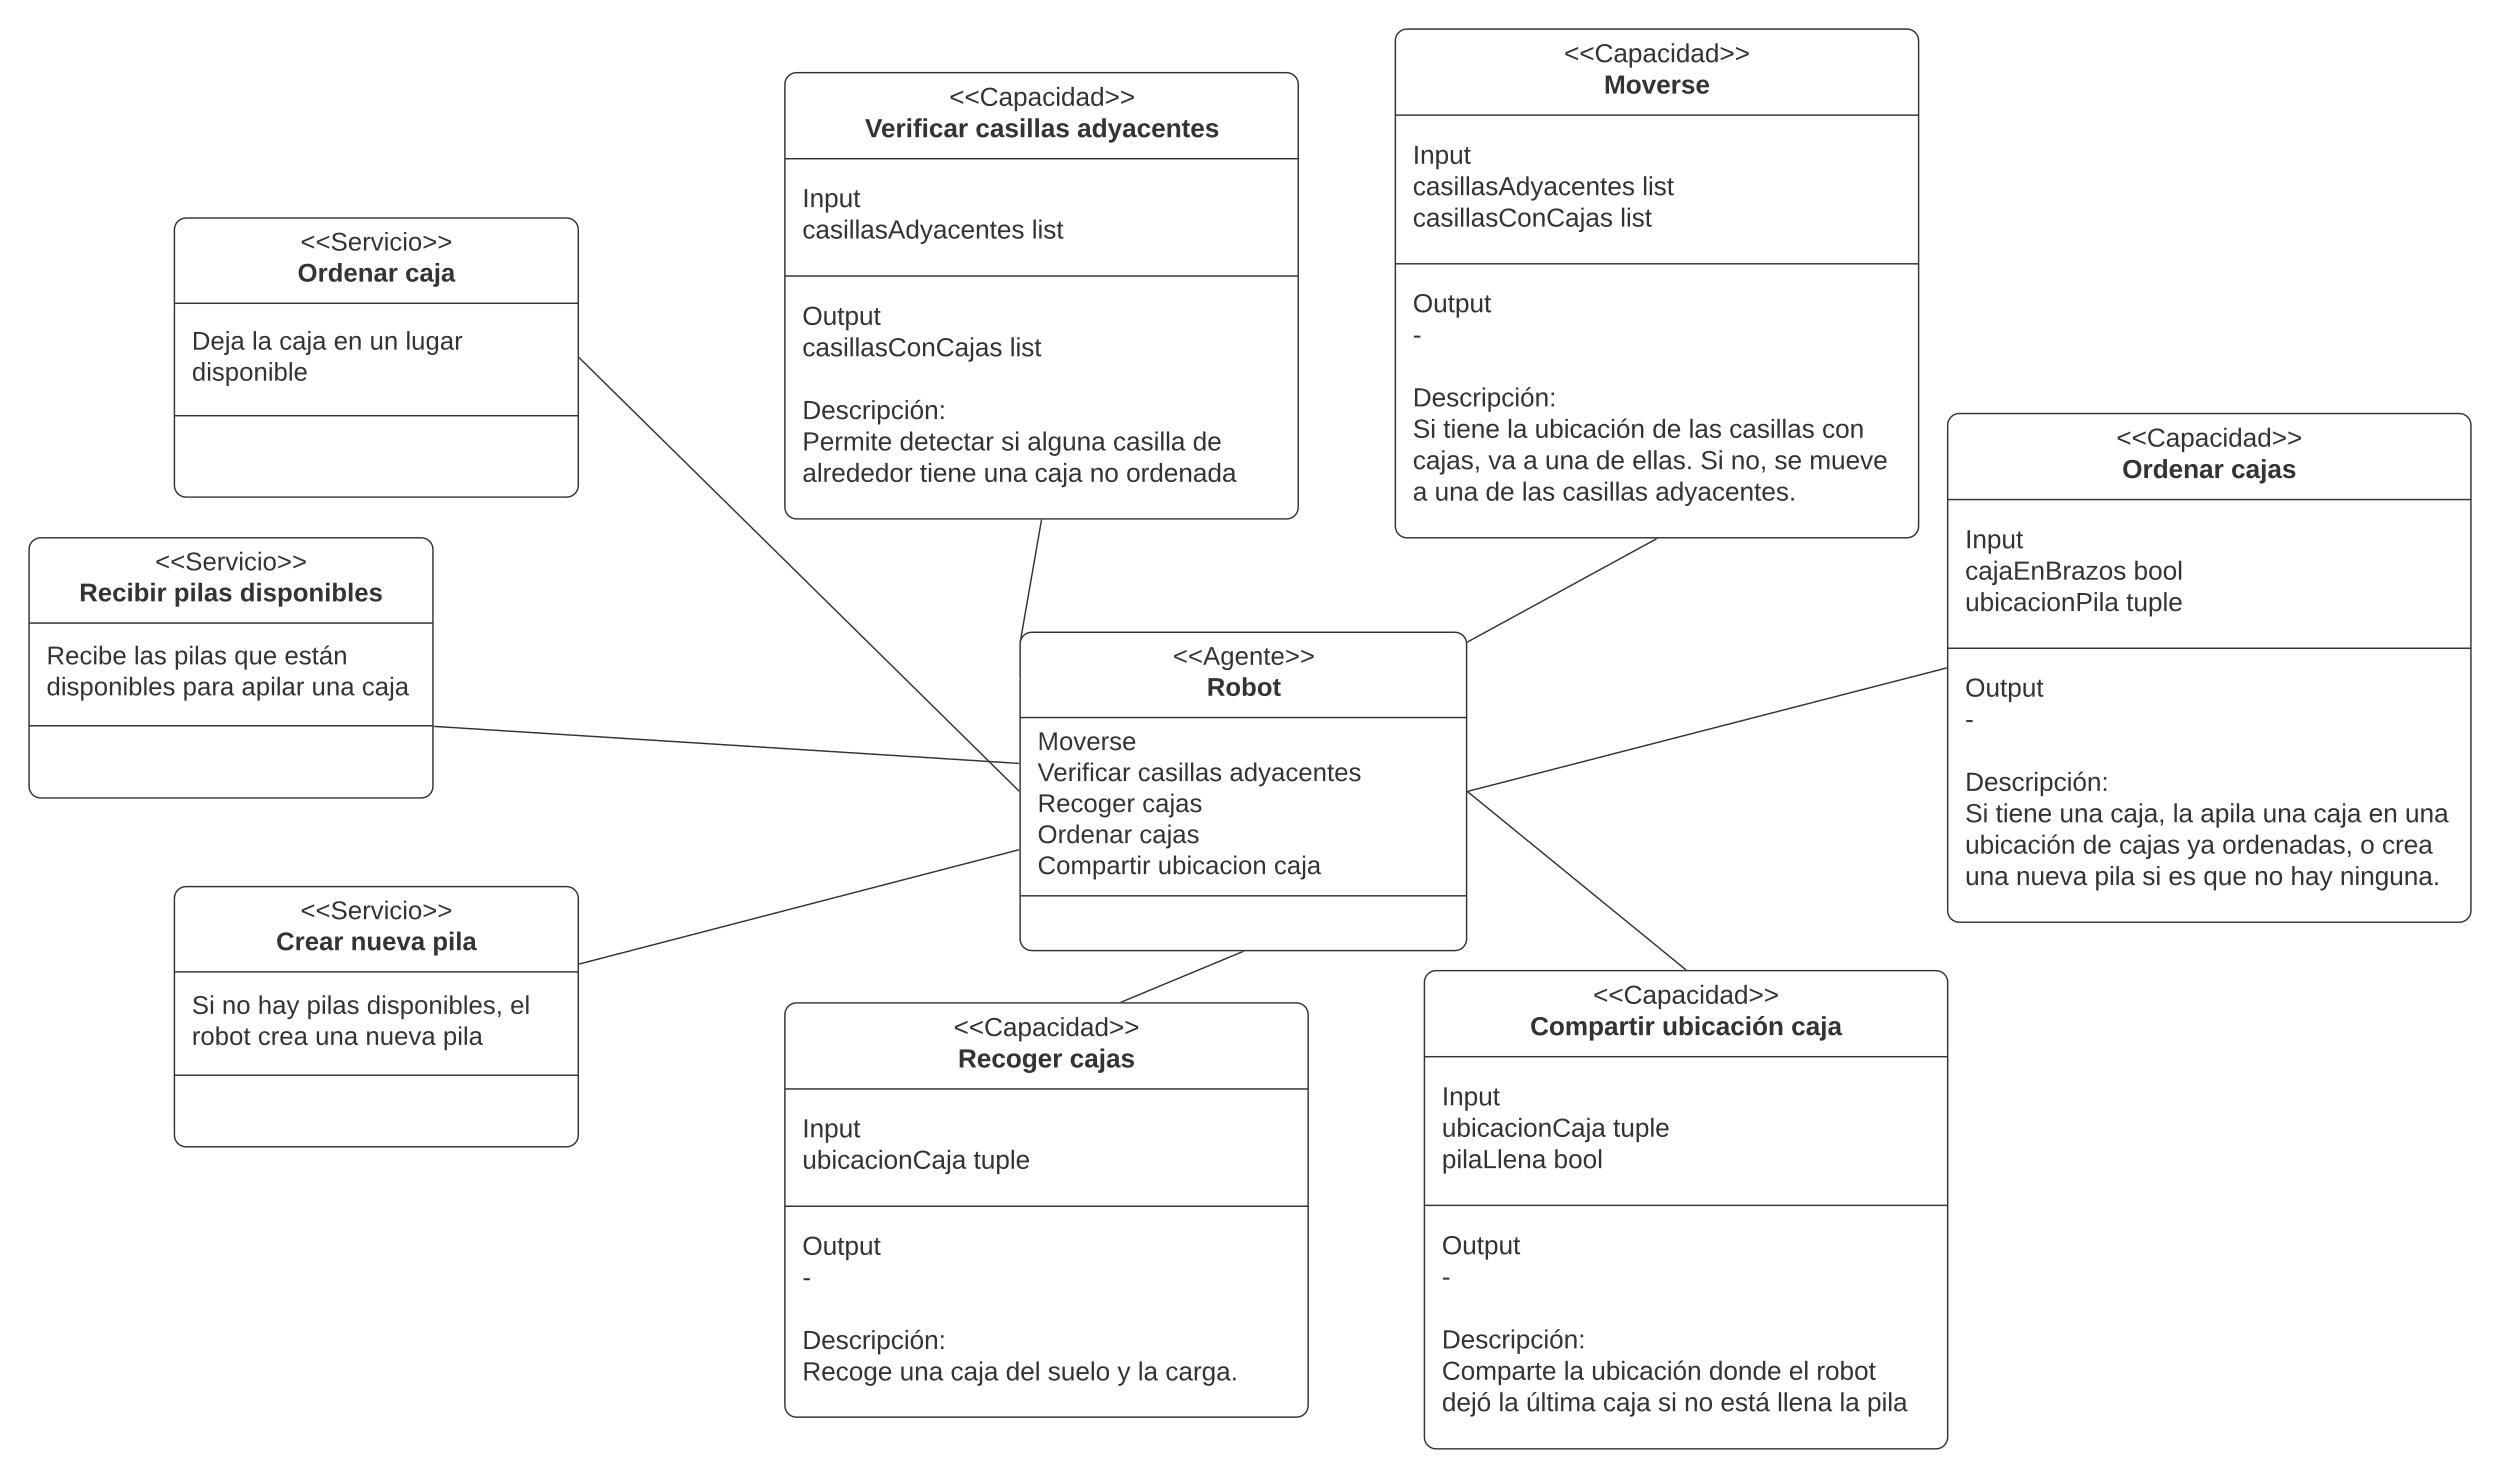 <svg xmlns="http://www.w3.org/2000/svg" xmlns:xlink="http://www.w3.org/1999/xlink" xmlns:lucid="lucid" width="1720" height="1016.79"><g transform="translate(-80 -190)" lucid:page-tab-id="0_0"><path d="M1268.24 857.8h240v60h-240z" fill="none"/><path d="M200 808c0-4.42 3.58-8 8-8h261.87c4.42 0 8 3.58 8 8v163c0 4.42-3.58 8-8 8H208c-4.42 0-8-3.58-8-8z" stroke="#333" fill="#fff"/><path d="M200 858.67h277.87M200 929.73h277.87" stroke="#333" fill="none"/><use xlink:href="#a" transform="matrix(1,0,0,1,208,808) translate(78.728 14.389)"/><use xlink:href="#b" transform="matrix(1,0,0,1,208,808) translate(61.963 35.722)"/><use xlink:href="#c" transform="matrix(1,0,0,1,208,808) translate(113.272 35.722)"/><use xlink:href="#d" transform="matrix(1,0,0,1,208,808) translate(169.469 35.722)"/><use xlink:href="#e" transform="matrix(1,0,0,1,212,866.667) translate(0 20.889)"/><use xlink:href="#f" transform="matrix(1,0,0,1,212,866.667) translate(20.691 20.889)"/><use xlink:href="#g" transform="matrix(1,0,0,1,212,866.667) translate(45.383 20.889)"/><use xlink:href="#h" transform="matrix(1,0,0,1,212,866.667) translate(78.963 20.889)"/><use xlink:href="#i" transform="matrix(1,0,0,1,212,866.667) translate(120.346 20.889)"/><use xlink:href="#j" transform="matrix(1,0,0,1,212,866.667) translate(218.963 20.889)"/><use xlink:href="#k" transform="matrix(1,0,0,1,212,866.667) translate(0 42.222)"/><use xlink:href="#l" transform="matrix(1,0,0,1,212,866.667) translate(45.383 42.222)"/><use xlink:href="#m" transform="matrix(1,0,0,1,212,866.667) translate(84.84 42.222)"/><use xlink:href="#n" transform="matrix(1,0,0,1,212,866.667) translate(119.407 42.222)"/><use xlink:href="#o" transform="matrix(1,0,0,1,212,866.667) translate(172.741 42.222)"/><path d="M781.84 633c0-4.42 3.6-8 8-8h291.18c4.42 0 8 3.58 8 8v203c0 4.42-3.58 8-8 8H789.84c-4.4 0-8-3.58-8-8z" stroke="#333" fill="#fff"/><path d="M781.84 683.67h307.18M781.84 806.33h307.18" stroke="#333" fill="none"/><use xlink:href="#p" transform="matrix(1,0,0,1,789.844,633) translate(97.111 14.389)"/><use xlink:href="#q" transform="matrix(1,0,0,1,789.844,633) translate(120.444 35.722)"/><use xlink:href="#r" transform="matrix(1,0,0,1,793.844,691.667) translate(0 14.389)"/><use xlink:href="#s" transform="matrix(1,0,0,1,793.844,691.667) translate(0 35.722)"/><use xlink:href="#t" transform="matrix(1,0,0,1,793.844,691.667) translate(68.938 35.722)"/><use xlink:href="#u" transform="matrix(1,0,0,1,793.844,691.667) translate(132 35.722)"/><use xlink:href="#v" transform="matrix(1,0,0,1,793.844,691.667) translate(0 57.056)"/><use xlink:href="#w" transform="matrix(1,0,0,1,793.844,691.667) translate(72 57.056)"/><use xlink:href="#x" transform="matrix(1,0,0,1,793.844,691.667) translate(0 78.389)"/><use xlink:href="#y" transform="matrix(1,0,0,1,793.844,691.667) translate(70.025 78.389)"/><use xlink:href="#z" transform="matrix(1,0,0,1,793.844,691.667) translate(0 99.722)"/><use xlink:href="#A" transform="matrix(1,0,0,1,793.844,691.667) translate(82.716 99.722)"/><use xlink:href="#B" transform="matrix(1,0,0,1,793.844,691.667) translate(162.617 99.722)"/><path d="M620 248c0-4.42 3.58-8 8-8h337.2c4.4 0 8 3.58 8 8v291c0 4.42-3.6 8-8 8H628c-4.42 0-8-3.58-8-8z" stroke="#333" fill="#fff"/><path d="M620 299.2h353.2M620 379.9h353.2" stroke="#333" fill="none"/><use xlink:href="#C" transform="matrix(1,0,0,1,628,248) translate(105.05 14.8)"/><use xlink:href="#D" transform="matrix(1,0,0,1,628,248) translate(47.1 36.4)"/><use xlink:href="#E" transform="matrix(1,0,0,1,628,248) translate(123.05 36.4)"/><use xlink:href="#F" transform="matrix(1,0,0,1,628,248) translate(193.05 36.4)"/><use xlink:href="#G" transform="matrix(1,0,0,1,632,307.2) translate(0 25.3)"/><use xlink:href="#H" transform="matrix(1,0,0,1,632,307.2) translate(0 46.9)"/><use xlink:href="#I" transform="matrix(1,0,0,1,632,307.2) translate(157.85 46.9)"/><use xlink:href="#J" transform="matrix(1,0,0,1,632,387.9) translate(0 25.6)"/><use xlink:href="#K" transform="matrix(1,0,0,1,632,387.9) translate(0 47.2)"/><use xlink:href="#L" transform="matrix(1,0,0,1,632,387.9) translate(142.7 47.2)"/><use xlink:href="#M" transform="matrix(1,0,0,1,632,387.9) translate(0 68.8)"/><use xlink:href="#N" transform="matrix(1,0,0,1,632,387.9) translate(0 90.4)"/><use xlink:href="#O" transform="matrix(1,0,0,1,632,387.9) translate(0 112)"/><use xlink:href="#P" transform="matrix(1,0,0,1,632,387.9) translate(66.85 112)"/><use xlink:href="#Q" transform="matrix(1,0,0,1,632,387.9) translate(136.8 112)"/><use xlink:href="#R" transform="matrix(1,0,0,1,632,387.9) translate(154.75 112)"/><use xlink:href="#S" transform="matrix(1,0,0,1,632,387.9) translate(213.7 112)"/><use xlink:href="#T" transform="matrix(1,0,0,1,632,387.9) translate(268.55 112)"/><use xlink:href="#U" transform="matrix(1,0,0,1,632,387.9) translate(0 133.6)"/><use xlink:href="#V" transform="matrix(1,0,0,1,632,387.9) translate(80.85 133.6)"/><use xlink:href="#W" transform="matrix(1,0,0,1,632,387.9) translate(124.8 133.6)"/><use xlink:href="#X" transform="matrix(1,0,0,1,632,387.9) translate(159.8 133.6)"/><use xlink:href="#Y" transform="matrix(1,0,0,1,632,387.9) translate(197.75 133.6)"/><use xlink:href="#Z" transform="matrix(1,0,0,1,632,387.9) translate(222.75 133.6)"/><path d="M1040 218c0-4.42 3.58-8 8-8h344c4.42 0 8 3.58 8 8v334c0 4.42-3.58 8-8 8h-344c-4.42 0-8-3.58-8-8z" stroke="#333" fill="#fff"/><path d="M1040 269.2h360m-360 102.3h360" stroke="#333" fill="none"/><use xlink:href="#aa" transform="matrix(1,0,0,1,1048,218) translate(108.05 14.8)"/><use xlink:href="#ab" transform="matrix(1,0,0,1,1048,218) translate(135.55 36.4)"/><use xlink:href="#G" transform="matrix(1,0,0,1,1052,277.2) translate(0 25.5)"/><use xlink:href="#ac" transform="matrix(1,0,0,1,1052,277.2) translate(0 47.1)"/><use xlink:href="#ad" transform="matrix(1,0,0,1,1052,277.2) translate(157.85 47.1)"/><use xlink:href="#ae" transform="matrix(1,0,0,1,1052,277.2) translate(0 68.7)"/><use xlink:href="#af" transform="matrix(1,0,0,1,1052,277.2) translate(142.7 68.7)"/><use xlink:href="#ag" transform="matrix(1,0,0,1,1052,379.5) translate(0 25.3)"/><use xlink:href="#ah" transform="matrix(1,0,0,1,1052,379.5) translate(0 46.9)"/><use xlink:href="#M" transform="matrix(1,0,0,1,1052,379.5) translate(0 68.5)"/><use xlink:href="#N" transform="matrix(1,0,0,1,1052,379.5) translate(0 90.1)"/><use xlink:href="#ai" transform="matrix(1,0,0,1,1052,379.5) translate(0 111.7)"/><use xlink:href="#aj" transform="matrix(1,0,0,1,1052,379.5) translate(20.95 111.7)"/><use xlink:href="#ak" transform="matrix(1,0,0,1,1052,379.5) translate(64.9 111.7)"/><use xlink:href="#al" transform="matrix(1,0,0,1,1052,379.5) translate(83.85 111.7)"/><use xlink:href="#am" transform="matrix(1,0,0,1,1052,379.5) translate(164.75 111.7)"/><use xlink:href="#an" transform="matrix(1,0,0,1,1052,379.5) translate(189.75 111.7)"/><use xlink:href="#ao" transform="matrix(1,0,0,1,1052,379.5) translate(217.7 111.7)"/><use xlink:href="#ap" transform="matrix(1,0,0,1,1052,379.5) translate(281.55 111.7)"/><use xlink:href="#aq" transform="matrix(1,0,0,1,1052,379.5) translate(0 133.3)"/><use xlink:href="#ar" transform="matrix(1,0,0,1,1052,379.5) translate(51.95 133.3)"/><use xlink:href="#as" transform="matrix(1,0,0,1,1052,379.5) translate(75.95 133.3)"/><use xlink:href="#at" transform="matrix(1,0,0,1,1052,379.5) translate(90.95 133.3)"/><use xlink:href="#am" transform="matrix(1,0,0,1,1052,379.5) translate(125.95 133.3)"/><use xlink:href="#au" transform="matrix(1,0,0,1,1052,379.5) translate(150.95 133.3)"/><use xlink:href="#av" transform="matrix(1,0,0,1,1052,379.5) translate(197.85 133.3)"/><use xlink:href="#aw" transform="matrix(1,0,0,1,1052,379.5) translate(218.8 133.3)"/><use xlink:href="#ax" transform="matrix(1,0,0,1,1052,379.5) translate(248.8 133.3)"/><use xlink:href="#ay" transform="matrix(1,0,0,1,1052,379.5) translate(272.8 133.3)"/><use xlink:href="#as" transform="matrix(1,0,0,1,1052,379.5) translate(0 154.9)"/><use xlink:href="#at" transform="matrix(1,0,0,1,1052,379.5) translate(15 154.9)"/><use xlink:href="#am" transform="matrix(1,0,0,1,1052,379.5) translate(50 154.9)"/><use xlink:href="#an" transform="matrix(1,0,0,1,1052,379.5) translate(75 154.9)"/><use xlink:href="#ao" transform="matrix(1,0,0,1,1052,379.5) translate(102.95 154.9)"/><use xlink:href="#az" transform="matrix(1,0,0,1,1052,379.5) translate(166.8 154.9)"/><path d="M782.44 628.68l14.07-80.7" stroke="#333" fill="none"/><path d="M782.66 628.7l-.66 1-.48 2.37-.18-.03.6-3.46M797 548.1l-1-.18.1-.42h1" fill="#333"/><path d="M1089.74 631.62l129.82-70.88" stroke="#333" fill="none"/><path d="M1090 632.05l-.6.32-.2-1.02.3-.18M1219.8 561.18l-.38-.68h1.62" fill="#333"/><path d="M100 568c0-4.42 3.58-8 8-8h261.87c4.42 0 8 3.58 8 8v163c0 4.42-3.58 8-8 8H108c-4.42 0-8-3.58-8-8z" stroke="#333" fill="#fff"/><path d="M100 618.67h277.87M100 689.33h277.87" stroke="#333" fill="none"/><g><use xlink:href="#a" transform="matrix(1,0,0,1,108,568) translate(78.728 14.389)"/><use xlink:href="#aA" transform="matrix(1,0,0,1,108,568) translate(26.506 35.722)"/><use xlink:href="#aB" transform="matrix(1,0,0,1,108,568) translate(91.593 35.722)"/><use xlink:href="#aC" transform="matrix(1,0,0,1,108,568) translate(136.975 35.722)"/></g><g><use xlink:href="#aD" transform="matrix(1,0,0,1,112,626.667) translate(0 20.389)"/><use xlink:href="#aE" transform="matrix(1,0,0,1,112,626.667) translate(60.148 20.389)"/><use xlink:href="#h" transform="matrix(1,0,0,1,112,626.667) translate(87.753 20.389)"/><use xlink:href="#aF" transform="matrix(1,0,0,1,112,626.667) translate(129.136 20.389)"/><use xlink:href="#aG" transform="matrix(1,0,0,1,112,626.667) translate(163.704 20.389)"/><use xlink:href="#aH" transform="matrix(1,0,0,1,112,626.667) translate(0 41.722)"/><use xlink:href="#aI" transform="matrix(1,0,0,1,112,626.667) translate(93.679 41.722)"/><use xlink:href="#aJ" transform="matrix(1,0,0,1,112,626.667) translate(134.123 41.722)"/><use xlink:href="#m" transform="matrix(1,0,0,1,112,626.667) translate(182.37 41.722)"/><use xlink:href="#aK" transform="matrix(1,0,0,1,112,626.667) translate(216.938 41.722)"/></g><path d="M200 348c0-4.42 3.58-8 8-8h261.87c4.42 0 8 3.58 8 8v176c0 4.42-3.58 8-8 8H208c-4.42 0-8-3.58-8-8z" stroke="#333" fill="#fff"/><path d="M200 398.67h277.87M200 476h277.87" stroke="#333" fill="none"/><g><use xlink:href="#aL" transform="matrix(1,0,0,1,208,348) translate(78.728 14.389)"/><use xlink:href="#aM" transform="matrix(1,0,0,1,208,348) translate(76.728 35.722)"/><use xlink:href="#aN" transform="matrix(1,0,0,1,208,348) translate(150.704 35.722)"/></g><g><use xlink:href="#aO" transform="matrix(1,0,0,1,212,406.667) translate(0 23.889)"/><use xlink:href="#aP" transform="matrix(1,0,0,1,212,406.667) translate(41.383 23.889)"/><use xlink:href="#aQ" transform="matrix(1,0,0,1,212,406.667) translate(60.099 23.889)"/><use xlink:href="#aR" transform="matrix(1,0,0,1,212,406.667) translate(97.58 23.889)"/><use xlink:href="#aS" transform="matrix(1,0,0,1,212,406.667) translate(122.272 23.889)"/><use xlink:href="#aT" transform="matrix(1,0,0,1,212,406.667) translate(146.963 23.889)"/><use xlink:href="#aU" transform="matrix(1,0,0,1,212,406.667) translate(0 45.222)"/></g><path d="M780.86 774.67l-302 78.47" stroke="#333" fill="none"/><path d="M781.34 775.06l-.37.1-.25-.97.62-.18M479 853.62l-.63.16v-1.03l.37-.1" fill="#333"/><path d="M780.84 715.23l-401.97-25.45" stroke="#333" fill="none"/><path d="M781.34 714.76v1l-.54-.03.06-1M378.9 689.28l-.05 1-.48-.03v-1" fill="#333"/><path d="M780.9 657.17L478.82 506" stroke="#fff" fill="none"/><path d="M781.34 656.83v1.12l-.68-.34.45-.9M479.05 505.56l-.45.9-.23-.13v-1.1" fill="#fff"/><path d="M781 734.15L478.7 436.35" stroke="#333" fill="none"/><path d="M781.34 733.8v1.4l-.7-.7.7-.72M479.08 436l-.7.72v-1.42" fill="#333"/><path d="M620 888c0-4.42 3.58-8 8-8h344c4.42 0 8 3.58 8 8v269c0 4.42-3.58 8-8 8H628c-4.42 0-8-3.58-8-8z" stroke="#333" fill="#fff"/><path d="M620 939.2h360m-360 80.7h360" stroke="#333" fill="none"/><g><use xlink:href="#aa" transform="matrix(1,0,0,1,628,888) translate(108.05 14.8)"/><use xlink:href="#aV" transform="matrix(1,0,0,1,628,888) translate(111.075 36.4)"/><use xlink:href="#aW" transform="matrix(1,0,0,1,628,888) translate(187.925 36.4)"/></g><g><use xlink:href="#G" transform="matrix(1,0,0,1,632,947.2) translate(0 25.3)"/><use xlink:href="#aX" transform="matrix(1,0,0,1,632,947.2) translate(0 46.9)"/><use xlink:href="#aY" transform="matrix(1,0,0,1,632,947.2) translate(117.8 46.9)"/></g><g><use xlink:href="#ag" transform="matrix(1,0,0,1,632,1027.9) translate(0 25.4)"/><use xlink:href="#aZ" transform="matrix(1,0,0,1,632,1027.9) translate(0 47)"/><use xlink:href="#M" transform="matrix(1,0,0,1,632,1027.9) translate(0 68.6)"/><use xlink:href="#N" transform="matrix(1,0,0,1,632,1027.9) translate(0 90.2)"/><use xlink:href="#ba" transform="matrix(1,0,0,1,632,1027.9) translate(0 111.8)"/><use xlink:href="#at" transform="matrix(1,0,0,1,632,1027.9) translate(66.95 111.8)"/><use xlink:href="#bb" transform="matrix(1,0,0,1,632,1027.9) translate(101.95 111.8)"/><use xlink:href="#bc" transform="matrix(1,0,0,1,632,1027.9) translate(139.9 111.8)"/><use xlink:href="#bd" transform="matrix(1,0,0,1,632,1027.9) translate(168.85 111.8)"/><use xlink:href="#be" transform="matrix(1,0,0,1,632,1027.9) translate(216.8 111.8)"/><use xlink:href="#ak" transform="matrix(1,0,0,1,632,1027.9) translate(230.8 111.8)"/><use xlink:href="#bf" transform="matrix(1,0,0,1,632,1027.9) translate(249.75 111.8)"/></g><path d="M934.97 844.7l-83.22 34.6" stroke="#333" fill="none"/><path d="M935.15 845.16l-.27-.66h1.86M851.84 879.5h-1.86l1.6-.66" fill="#333"/><path d="M1420 482.5c0-4.42 3.58-8 8-8h344c4.42 0 8 3.58 8 8v334c0 4.42-3.58 8-8 8h-344c-4.42 0-8-3.58-8-8z" stroke="#333" fill="#fff"/><path d="M1420 533.7h360M1420 636h360" stroke="#333" fill="none"/><g><use xlink:href="#aa" transform="matrix(1,0,0,1,1428,482.5) translate(108.05 14.8)"/><use xlink:href="#bg" transform="matrix(1,0,0,1,1428,482.5) translate(112.05 36.4)"/><use xlink:href="#aW" transform="matrix(1,0,0,1,1428,482.5) translate(186.95 36.4)"/></g><g><use xlink:href="#G" transform="matrix(1,0,0,1,1432,541.7) translate(0 25.5)"/><use xlink:href="#bh" transform="matrix(1,0,0,1,1432,541.7) translate(0 47.1)"/><use xlink:href="#bi" transform="matrix(1,0,0,1,1432,541.7) translate(115.9 47.1)"/><use xlink:href="#bj" transform="matrix(1,0,0,1,1432,541.7) translate(0 68.7)"/><use xlink:href="#aY" transform="matrix(1,0,0,1,1432,541.7) translate(110.8 68.7)"/></g><g><use xlink:href="#ag" transform="matrix(1,0,0,1,1432,644) translate(0 25.3)"/><use xlink:href="#aZ" transform="matrix(1,0,0,1,1432,644) translate(0 46.9)"/><use xlink:href="#M" transform="matrix(1,0,0,1,1432,644) translate(0 68.5)"/><use xlink:href="#bk" transform="matrix(1,0,0,1,1432,644) translate(0 90.1)"/><use xlink:href="#ai" transform="matrix(1,0,0,1,1432,644) translate(0 111.7)"/><use xlink:href="#aj" transform="matrix(1,0,0,1,1432,644) translate(20.95 111.7)"/><use xlink:href="#at" transform="matrix(1,0,0,1,1432,644) translate(64.9 111.7)"/><use xlink:href="#bl" transform="matrix(1,0,0,1,1432,644) translate(99.9 111.7)"/><use xlink:href="#ak" transform="matrix(1,0,0,1,1432,644) translate(142.85 111.7)"/><use xlink:href="#bm" transform="matrix(1,0,0,1,1432,644) translate(161.8 111.7)"/><use xlink:href="#at" transform="matrix(1,0,0,1,1432,644) translate(204.7 111.7)"/><use xlink:href="#bb" transform="matrix(1,0,0,1,1432,644) translate(239.7 111.7)"/><use xlink:href="#bn" transform="matrix(1,0,0,1,1432,644) translate(277.65 111.7)"/><use xlink:href="#bo" transform="matrix(1,0,0,1,1432,644) translate(302.65 111.7)"/><use xlink:href="#al" transform="matrix(1,0,0,1,1432,644) translate(0 133.3)"/><use xlink:href="#am" transform="matrix(1,0,0,1,1432,644) translate(80.9 133.3)"/><use xlink:href="#bp" transform="matrix(1,0,0,1,1432,644) translate(105.9 133.3)"/><use xlink:href="#bq" transform="matrix(1,0,0,1,1432,644) translate(152.85 133.3)"/><use xlink:href="#br" transform="matrix(1,0,0,1,1432,644) translate(176.85 133.3)"/><use xlink:href="#bs" transform="matrix(1,0,0,1,1432,644) translate(271.8 133.3)"/><use xlink:href="#bt" transform="matrix(1,0,0,1,1432,644) translate(286.8 133.3)"/><use xlink:href="#at" transform="matrix(1,0,0,1,1432,644) translate(0 154.9)"/><use xlink:href="#bu" transform="matrix(1,0,0,1,1432,644) translate(35 154.9)"/><use xlink:href="#bv" transform="matrix(1,0,0,1,1432,644) translate(89 154.9)"/><use xlink:href="#bw" transform="matrix(1,0,0,1,1432,644) translate(121.9 154.9)"/><use xlink:href="#bx" transform="matrix(1,0,0,1,1432,644) translate(139.85 154.9)"/><use xlink:href="#by" transform="matrix(1,0,0,1,1432,644) translate(163.85 154.9)"/><use xlink:href="#bz" transform="matrix(1,0,0,1,1432,644) translate(198.85 154.9)"/><use xlink:href="#bA" transform="matrix(1,0,0,1,1432,644) translate(223.85 154.9)"/><use xlink:href="#bB" transform="matrix(1,0,0,1,1432,644) translate(257.85 154.9)"/></g><path d="M1090 734.38l329.02-84.76" stroke="#333" fill="none"/><path d="M1090.14 734.86l-.62.16v-1.04l.37-.1M1419.5 650.02l-.37.1-.25-.98.62-.16" fill="#333"/><path d="M1060 865.8c0-4.43 3.58-8 8-8h344c4.42 0 8 3.57 8 8v313c0 4.4-3.58 8-8 8h-344c-4.42 0-8-3.6-8-8z" stroke="#333" fill="#fff"/><path d="M1060 917h360m-360 102.3h360" stroke="#333" fill="none"/><g><use xlink:href="#C" transform="matrix(1,0,0,1,1068,865.791) translate(108.05 14.8)"/><use xlink:href="#bC" transform="matrix(1,0,0,1,1068,865.791) translate(64.7 36.4)"/><use xlink:href="#bD" transform="matrix(1,0,0,1,1068,865.791) translate(155.5 36.4)"/><use xlink:href="#bE" transform="matrix(1,0,0,1,1068,865.791) translate(244.3 36.4)"/></g><g><use xlink:href="#bF" transform="matrix(1,0,0,1,1072,924.991) translate(0 25.5)"/><use xlink:href="#aX" transform="matrix(1,0,0,1,1072,924.991) translate(0 47.1)"/><use xlink:href="#bG" transform="matrix(1,0,0,1,1072,924.991) translate(117.8 47.1)"/><use xlink:href="#bH" transform="matrix(1,0,0,1,1072,924.991) translate(0 68.7)"/><use xlink:href="#bI" transform="matrix(1,0,0,1,1072,924.991) translate(76.85 68.7)"/></g><g><use xlink:href="#bJ" transform="matrix(1,0,0,1,1072,1027.291) translate(0 25.6)"/><use xlink:href="#aZ" transform="matrix(1,0,0,1,1072,1027.291) translate(0 47.2)"/><use xlink:href="#bK" transform="matrix(1,0,0,1,1072,1027.291) translate(0 68.8)"/><use xlink:href="#bk" transform="matrix(1,0,0,1,1072,1027.291) translate(0 90.4)"/><use xlink:href="#bL" transform="matrix(1,0,0,1,1072,1027.291) translate(0 112)"/><use xlink:href="#ak" transform="matrix(1,0,0,1,1072,1027.291) translate(83.85 112)"/><use xlink:href="#al" transform="matrix(1,0,0,1,1072,1027.291) translate(102.8 112)"/><use xlink:href="#bM" transform="matrix(1,0,0,1,1072,1027.291) translate(183.7 112)"/><use xlink:href="#bN" transform="matrix(1,0,0,1,1072,1027.291) translate(238.7 112)"/><use xlink:href="#bO" transform="matrix(1,0,0,1,1072,1027.291) translate(257.65 112)"/><use xlink:href="#bP" transform="matrix(1,0,0,1,1072,1027.291) translate(0 133.6)"/><use xlink:href="#ak" transform="matrix(1,0,0,1,1072,1027.291) translate(38.95 133.6)"/><use xlink:href="#bQ" transform="matrix(1,0,0,1,1072,1027.291) translate(57.9 133.6)"/><use xlink:href="#bb" transform="matrix(1,0,0,1,1072,1027.291) translate(110.75 133.6)"/><use xlink:href="#bw" transform="matrix(1,0,0,1,1072,1027.291) translate(148.7 133.6)"/><use xlink:href="#bz" transform="matrix(1,0,0,1,1072,1027.291) translate(166.65 133.6)"/><use xlink:href="#bR" transform="matrix(1,0,0,1,1072,1027.291) translate(191.65 133.6)"/><use xlink:href="#bS" transform="matrix(1,0,0,1,1072,1027.291) translate(230.65 133.6)"/><use xlink:href="#ak" transform="matrix(1,0,0,1,1072,1027.291) translate(273.55 133.6)"/><use xlink:href="#bT" transform="matrix(1,0,0,1,1072,1027.291) translate(292.5 133.6)"/></g><path d="M1089.9 734.82l149.7 122.16M1089.92 734.82l-.4-.32" stroke="#333" fill="none"/><path d="M1240.8 857.3h-1.46l.58-.72" fill="#333"/><defs><path fill="#333" d="M18-100v-36l175-74v27L42-118l151 64v27" id="bU"/><path fill="#333" d="M185-189c-5-48-123-54-124 2 14 75 158 14 163 119 3 78-121 87-175 55-17-10-28-26-33-46l33-7c5 56 141 63 141-1 0-78-155-14-162-118-5-82 145-84 179-34 5 7 8 16 11 25" id="bV"/><path fill="#333" d="M100-194c63 0 86 42 84 106H49c0 40 14 67 53 68 26 1 43-12 49-29l28 8c-11 28-37 45-77 45C44 4 14-33 15-96c1-61 26-98 85-98zm52 81c6-60-76-77-97-28-3 7-6 17-6 28h103" id="bW"/><path fill="#333" d="M114-163C36-179 61-72 57 0H25l-1-190h30c1 12-1 29 2 39 6-27 23-49 58-41v29" id="bX"/><path fill="#333" d="M108 0H70L1-190h34L89-25l56-165h34" id="bY"/><path fill="#333" d="M24-231v-30h32v30H24zM24 0v-190h32V0H24" id="bZ"/><path fill="#333" d="M96-169c-40 0-48 33-48 73s9 75 48 75c24 0 41-14 43-38l32 2c-6 37-31 61-74 61-59 0-76-41-82-99-10-93 101-131 147-64 4 7 5 14 7 22l-32 3c-4-21-16-35-41-35" id="ca"/><path fill="#333" d="M100-194c62-1 85 37 85 99 1 63-27 99-86 99S16-35 15-95c0-66 28-99 85-99zM99-20c44 1 53-31 53-75 0-43-8-75-51-75s-53 32-53 75 10 74 51 75" id="cb"/><path fill="#333" d="M18-27v-27l151-64-151-65v-27l175 74v36" id="cc"/><g id="a"><use transform="matrix(0.049,0,0,0.049,0,0)" xlink:href="#bU"/><use transform="matrix(0.049,0,0,0.049,10.37,0)" xlink:href="#bU"/><use transform="matrix(0.049,0,0,0.049,20.741,0)" xlink:href="#bV"/><use transform="matrix(0.049,0,0,0.049,32.593,0)" xlink:href="#bW"/><use transform="matrix(0.049,0,0,0.049,42.469,0)" xlink:href="#bX"/><use transform="matrix(0.049,0,0,0.049,48.346,0)" xlink:href="#bY"/><use transform="matrix(0.049,0,0,0.049,57.235,0)" xlink:href="#bZ"/><use transform="matrix(0.049,0,0,0.049,61.136,0)" xlink:href="#ca"/><use transform="matrix(0.049,0,0,0.049,70.025,0)" xlink:href="#bZ"/><use transform="matrix(0.049,0,0,0.049,73.926,0)" xlink:href="#cb"/><use transform="matrix(0.049,0,0,0.049,83.802,0)" xlink:href="#cc"/><use transform="matrix(0.049,0,0,0.049,94.173,0)" xlink:href="#cc"/></g><path fill="#333" d="M67-125c0 53 21 87 73 88 37 1 54-22 65-47l45 17C233-25 199 4 140 4 58 4 20-42 15-125 8-235 124-281 211-232c18 10 29 29 36 50l-46 12c-8-25-30-41-62-41-52 0-71 34-72 86" id="cd"/><path fill="#333" d="M135-150c-39-12-60 13-60 57V0H25l-1-190h47c2 13-1 29 3 40 6-28 27-53 61-41v41" id="ce"/><path fill="#333" d="M185-48c-13 30-37 53-82 52C43 2 14-33 14-96s30-98 90-98c62 0 83 45 84 108H66c0 31 8 55 39 56 18 0 30-7 34-22zm-45-69c5-46-57-63-70-21-2 6-4 13-4 21h74" id="cf"/><path fill="#333" d="M133-34C117-15 103 5 69 4 32 3 11-16 11-54c-1-60 55-63 116-61 1-26-3-47-28-47-18 1-26 9-28 27l-52-2c7-38 36-58 82-57s74 22 75 68l1 82c-1 14 12 18 25 15v27c-30 8-71 5-69-32zm-48 3c29 0 43-24 42-57-32 0-66-3-65 30 0 17 8 27 23 27" id="cg"/><g id="b"><use transform="matrix(0.049,0,0,0.049,0,0)" xlink:href="#cd"/><use transform="matrix(0.049,0,0,0.049,12.79,0)" xlink:href="#ce"/><use transform="matrix(0.049,0,0,0.049,19.704,0)" xlink:href="#cf"/><use transform="matrix(0.049,0,0,0.049,29.58,0)" xlink:href="#cg"/><use transform="matrix(0.049,0,0,0.049,39.457,0)" xlink:href="#ce"/></g><path fill="#333" d="M135-194c87-1 58 113 63 194h-50c-7-57 23-157-34-157-59 0-34 97-39 157H25l-1-190h47c2 12-1 28 3 38 12-26 28-41 61-42" id="ch"/><path fill="#333" d="M85 4C-2 5 27-109 22-190h50c7 57-23 150 33 157 60-5 35-97 40-157h50l1 190h-47c-2-12 1-28-3-38-12 25-28 42-61 42" id="ci"/><path fill="#333" d="M128 0H69L1-190h53L99-40l48-150h52" id="cj"/><g id="c"><use transform="matrix(0.049,0,0,0.049,0,0)" xlink:href="#ch"/><use transform="matrix(0.049,0,0,0.049,10.815,0)" xlink:href="#ci"/><use transform="matrix(0.049,0,0,0.049,21.63,0)" xlink:href="#cf"/><use transform="matrix(0.049,0,0,0.049,31.506,0)" xlink:href="#cj"/><use transform="matrix(0.049,0,0,0.049,41.383,0)" xlink:href="#cg"/></g><path fill="#333" d="M135-194c53 0 70 44 70 98 0 56-19 98-73 100-31 1-45-17-59-34 3 33 2 69 2 105H25l-1-265h48c2 10 0 23 3 31 11-24 29-35 60-35zM114-30c33 0 39-31 40-66 0-38-9-64-40-64-56 0-55 130 0 130" id="ck"/><path fill="#333" d="M25-224v-37h50v37H25zM25 0v-190h50V0H25" id="cl"/><path fill="#333" d="M25 0v-261h50V0H25" id="cm"/><g id="d"><use transform="matrix(0.049,0,0,0.049,0,0)" xlink:href="#ck"/><use transform="matrix(0.049,0,0,0.049,10.815,0)" xlink:href="#cl"/><use transform="matrix(0.049,0,0,0.049,15.753,0)" xlink:href="#cm"/><use transform="matrix(0.049,0,0,0.049,20.691,0)" xlink:href="#cg"/></g><g id="e"><use transform="matrix(0.049,0,0,0.049,0,0)" xlink:href="#bV"/><use transform="matrix(0.049,0,0,0.049,11.852,0)" xlink:href="#bZ"/></g><path fill="#333" d="M117-194c89-4 53 116 60 194h-32v-121c0-31-8-49-39-48C34-167 62-67 57 0H25l-1-190h30c1 10-1 24 2 32 11-22 29-35 61-36" id="cn"/><g id="f"><use transform="matrix(0.049,0,0,0.049,0,0)" xlink:href="#cn"/><use transform="matrix(0.049,0,0,0.049,9.877,0)" xlink:href="#cb"/></g><path fill="#333" d="M106-169C34-169 62-67 57 0H25v-261h32l-1 103c12-21 28-36 61-36 89 0 53 116 60 194h-32v-121c2-32-8-49-39-48" id="co"/><path fill="#333" d="M141-36C126-15 110 5 73 4 37 3 15-17 15-53c-1-64 63-63 125-63 3-35-9-54-41-54-24 1-41 7-42 31l-33-3c5-37 33-52 76-52 45 0 72 20 72 64v82c-1 20 7 32 28 27v20c-31 9-61-2-59-35zM48-53c0 20 12 33 32 33 41-3 63-29 60-74-43 2-92-5-92 41" id="cp"/><path fill="#333" d="M179-190L93 31C79 59 56 82 12 73V49c39 6 53-20 64-50L1-190h34L92-34l54-156h33" id="cq"/><g id="g"><use transform="matrix(0.049,0,0,0.049,0,0)" xlink:href="#co"/><use transform="matrix(0.049,0,0,0.049,9.877,0)" xlink:href="#cp"/><use transform="matrix(0.049,0,0,0.049,19.753,0)" xlink:href="#cq"/></g><path fill="#333" d="M115-194c55 1 70 41 70 98S169 2 115 4C84 4 66-9 55-30l1 105H24l-1-265h31l2 30c10-21 28-34 59-34zm-8 174c40 0 45-34 45-75s-6-73-45-74c-42 0-51 32-51 76 0 43 10 73 51 73" id="cr"/><path fill="#333" d="M24 0v-261h32V0H24" id="cs"/><path fill="#333" d="M135-143c-3-34-86-38-87 0 15 53 115 12 119 90S17 21 10-45l28-5c4 36 97 45 98 0-10-56-113-15-118-90-4-57 82-63 122-42 12 7 21 19 24 35" id="ct"/><g id="h"><use transform="matrix(0.049,0,0,0.049,0,0)" xlink:href="#cr"/><use transform="matrix(0.049,0,0,0.049,9.877,0)" xlink:href="#bZ"/><use transform="matrix(0.049,0,0,0.049,13.778,0)" xlink:href="#cs"/><use transform="matrix(0.049,0,0,0.049,17.679,0)" xlink:href="#cp"/><use transform="matrix(0.049,0,0,0.049,27.556,0)" xlink:href="#ct"/></g><path fill="#333" d="M85-194c31 0 48 13 60 33l-1-100h32l1 261h-30c-2-10 0-23-3-31C134-8 116 4 85 4 32 4 16-35 15-94c0-66 23-100 70-100zm9 24c-40 0-46 34-46 75 0 40 6 74 45 74 42 0 51-32 51-76 0-42-9-74-50-73" id="cu"/><path fill="#333" d="M115-194c53 0 69 39 70 98 0 66-23 100-70 100C84 3 66-7 56-30L54 0H23l1-261h32v101c10-23 28-34 59-34zm-8 174c40 0 45-34 45-75 0-40-5-75-45-74-42 0-51 32-51 76 0 43 10 73 51 73" id="cv"/><path fill="#333" d="M68-38c1 34 0 65-14 84H32c9-13 17-26 17-46H33v-38h35" id="cw"/><g id="i"><use transform="matrix(0.049,0,0,0.049,0,0)" xlink:href="#cu"/><use transform="matrix(0.049,0,0,0.049,9.877,0)" xlink:href="#bZ"/><use transform="matrix(0.049,0,0,0.049,13.778,0)" xlink:href="#ct"/><use transform="matrix(0.049,0,0,0.049,22.667,0)" xlink:href="#cr"/><use transform="matrix(0.049,0,0,0.049,32.543,0)" xlink:href="#cb"/><use transform="matrix(0.049,0,0,0.049,42.42,0)" xlink:href="#cn"/><use transform="matrix(0.049,0,0,0.049,52.296,0)" xlink:href="#bZ"/><use transform="matrix(0.049,0,0,0.049,56.198,0)" xlink:href="#cv"/><use transform="matrix(0.049,0,0,0.049,66.074,0)" xlink:href="#cs"/><use transform="matrix(0.049,0,0,0.049,69.975,0)" xlink:href="#bW"/><use transform="matrix(0.049,0,0,0.049,79.852,0)" xlink:href="#ct"/><use transform="matrix(0.049,0,0,0.049,88.741,0)" xlink:href="#cw"/></g><g id="j"><use transform="matrix(0.049,0,0,0.049,0,0)" xlink:href="#bW"/><use transform="matrix(0.049,0,0,0.049,9.877,0)" xlink:href="#cs"/></g><path fill="#333" d="M59-47c-2 24 18 29 38 22v24C64 9 27 4 27-40v-127H5v-23h24l9-43h21v43h35v23H59v120" id="cx"/><g id="k"><use transform="matrix(0.049,0,0,0.049,0,0)" xlink:href="#bX"/><use transform="matrix(0.049,0,0,0.049,5.877,0)" xlink:href="#cb"/><use transform="matrix(0.049,0,0,0.049,15.753,0)" xlink:href="#cv"/><use transform="matrix(0.049,0,0,0.049,25.63,0)" xlink:href="#cb"/><use transform="matrix(0.049,0,0,0.049,35.506,0)" xlink:href="#cx"/></g><g id="l"><use transform="matrix(0.049,0,0,0.049,0,0)" xlink:href="#ca"/><use transform="matrix(0.049,0,0,0.049,8.889,0)" xlink:href="#bX"/><use transform="matrix(0.049,0,0,0.049,14.765,0)" xlink:href="#bW"/><use transform="matrix(0.049,0,0,0.049,24.642,0)" xlink:href="#cp"/></g><path fill="#333" d="M84 4C-5 8 30-112 23-190h32v120c0 31 7 50 39 49 72-2 45-101 50-169h31l1 190h-30c-1-10 1-25-2-33-11 22-28 36-60 37" id="cy"/><g id="m"><use transform="matrix(0.049,0,0,0.049,0,0)" xlink:href="#cy"/><use transform="matrix(0.049,0,0,0.049,9.877,0)" xlink:href="#cn"/><use transform="matrix(0.049,0,0,0.049,19.753,0)" xlink:href="#cp"/></g><g id="n"><use transform="matrix(0.049,0,0,0.049,0,0)" xlink:href="#cn"/><use transform="matrix(0.049,0,0,0.049,9.877,0)" xlink:href="#cy"/><use transform="matrix(0.049,0,0,0.049,19.753,0)" xlink:href="#bW"/><use transform="matrix(0.049,0,0,0.049,29.63,0)" xlink:href="#bY"/><use transform="matrix(0.049,0,0,0.049,38.519,0)" xlink:href="#cp"/></g><g id="o"><use transform="matrix(0.049,0,0,0.049,0,0)" xlink:href="#cr"/><use transform="matrix(0.049,0,0,0.049,9.877,0)" xlink:href="#bZ"/><use transform="matrix(0.049,0,0,0.049,13.778,0)" xlink:href="#cs"/><use transform="matrix(0.049,0,0,0.049,17.679,0)" xlink:href="#cp"/></g><path fill="#333" d="M205 0l-28-72H64L36 0H1l101-248h38L239 0h-34zm-38-99l-47-123c-12 45-31 82-46 123h93" id="cz"/><path fill="#333" d="M177-190C167-65 218 103 67 71c-23-6-38-20-44-43l32-5c15 47 100 32 89-28v-30C133-14 115 1 83 1 29 1 15-40 15-95c0-56 16-97 71-98 29-1 48 16 59 35 1-10 0-23 2-32h30zM94-22c36 0 50-32 50-73 0-42-14-75-50-75-39 0-46 34-46 75s6 73 46 73" id="cA"/><g id="p"><use transform="matrix(0.049,0,0,0.049,0,0)" xlink:href="#bU"/><use transform="matrix(0.049,0,0,0.049,10.37,0)" xlink:href="#bU"/><use transform="matrix(0.049,0,0,0.049,20.741,0)" xlink:href="#cz"/><use transform="matrix(0.049,0,0,0.049,32.593,0)" xlink:href="#cA"/><use transform="matrix(0.049,0,0,0.049,42.469,0)" xlink:href="#bW"/><use transform="matrix(0.049,0,0,0.049,52.346,0)" xlink:href="#cn"/><use transform="matrix(0.049,0,0,0.049,62.222,0)" xlink:href="#cx"/><use transform="matrix(0.049,0,0,0.049,67.16,0)" xlink:href="#bW"/><use transform="matrix(0.049,0,0,0.049,77.037,0)" xlink:href="#cc"/><use transform="matrix(0.049,0,0,0.049,87.407,0)" xlink:href="#cc"/></g><path fill="#333" d="M240-174c0 40-23 61-54 70L253 0h-59l-57-94H76V0H24v-248c93 4 217-23 216 74zM76-134c48-2 112 12 112-38 0-48-66-32-112-35v73" id="cB"/><path fill="#333" d="M110-194c64 0 96 36 96 99 0 64-35 99-97 99-61 0-95-36-95-99 0-62 34-99 96-99zm-1 164c35 0 45-28 45-65 0-40-10-65-43-65-34 0-45 26-45 65 0 36 10 65 43 65" id="cC"/><path fill="#333" d="M135-194c52 0 70 43 70 98 0 56-19 99-73 100-30 1-46-15-58-35L72 0H24l1-261h50v104c11-23 29-37 60-37zM114-30c31 0 40-27 40-66 0-37-7-63-39-63s-41 28-41 65c0 36 8 64 40 64" id="cD"/><path fill="#333" d="M115-3C79 11 28 4 28-45v-112H4v-33h27l15-45h31v45h36v33H77v99c-1 23 16 31 38 25v30" id="cE"/><g id="q"><use transform="matrix(0.049,0,0,0.049,0,0)" xlink:href="#cB"/><use transform="matrix(0.049,0,0,0.049,12.79,0)" xlink:href="#cC"/><use transform="matrix(0.049,0,0,0.049,23.605,0)" xlink:href="#cD"/><use transform="matrix(0.049,0,0,0.049,34.42,0)" xlink:href="#cC"/><use transform="matrix(0.049,0,0,0.049,45.235,0)" xlink:href="#cE"/></g><path fill="#333" d="M240 0l2-218c-23 76-54 145-80 218h-23L58-218 59 0H30v-248h44l77 211c21-75 51-140 76-211h43V0h-30" id="cF"/><g id="r"><use transform="matrix(0.049,0,0,0.049,0,0)" xlink:href="#cF"/><use transform="matrix(0.049,0,0,0.049,14.765,0)" xlink:href="#cb"/><use transform="matrix(0.049,0,0,0.049,24.642,0)" xlink:href="#bY"/><use transform="matrix(0.049,0,0,0.049,33.531,0)" xlink:href="#bW"/><use transform="matrix(0.049,0,0,0.049,43.407,0)" xlink:href="#bX"/><use transform="matrix(0.049,0,0,0.049,49.284,0)" xlink:href="#ct"/><use transform="matrix(0.049,0,0,0.049,58.173,0)" xlink:href="#bW"/></g><path fill="#333" d="M137 0h-34L2-248h35l83 218 83-218h36" id="cG"/><path fill="#333" d="M101-234c-31-9-42 10-38 44h38v23H63V0H32v-167H5v-23h27c-7-52 17-82 69-68v24" id="cH"/><g id="s"><use transform="matrix(0.049,0,0,0.049,0,0)" xlink:href="#cG"/><use transform="matrix(0.049,0,0,0.049,10.864,0)" xlink:href="#bW"/><use transform="matrix(0.049,0,0,0.049,20.741,0)" xlink:href="#bX"/><use transform="matrix(0.049,0,0,0.049,26.617,0)" xlink:href="#bZ"/><use transform="matrix(0.049,0,0,0.049,30.519,0)" xlink:href="#cH"/><use transform="matrix(0.049,0,0,0.049,35.457,0)" xlink:href="#bZ"/><use transform="matrix(0.049,0,0,0.049,39.358,0)" xlink:href="#ca"/><use transform="matrix(0.049,0,0,0.049,48.247,0)" xlink:href="#cp"/><use transform="matrix(0.049,0,0,0.049,58.123,0)" xlink:href="#bX"/></g><g id="t"><use transform="matrix(0.049,0,0,0.049,0,0)" xlink:href="#ca"/><use transform="matrix(0.049,0,0,0.049,8.889,0)" xlink:href="#cp"/><use transform="matrix(0.049,0,0,0.049,18.765,0)" xlink:href="#ct"/><use transform="matrix(0.049,0,0,0.049,27.654,0)" xlink:href="#bZ"/><use transform="matrix(0.049,0,0,0.049,31.556,0)" xlink:href="#cs"/><use transform="matrix(0.049,0,0,0.049,35.457,0)" xlink:href="#cs"/><use transform="matrix(0.049,0,0,0.049,39.358,0)" xlink:href="#cp"/><use transform="matrix(0.049,0,0,0.049,49.235,0)" xlink:href="#ct"/></g><g id="u"><use transform="matrix(0.049,0,0,0.049,0,0)" xlink:href="#cp"/><use transform="matrix(0.049,0,0,0.049,9.877,0)" xlink:href="#cu"/><use transform="matrix(0.049,0,0,0.049,19.753,0)" xlink:href="#cq"/><use transform="matrix(0.049,0,0,0.049,28.642,0)" xlink:href="#cp"/><use transform="matrix(0.049,0,0,0.049,38.519,0)" xlink:href="#ca"/><use transform="matrix(0.049,0,0,0.049,47.407,0)" xlink:href="#bW"/><use transform="matrix(0.049,0,0,0.049,57.284,0)" xlink:href="#cn"/><use transform="matrix(0.049,0,0,0.049,67.16,0)" xlink:href="#cx"/><use transform="matrix(0.049,0,0,0.049,72.099,0)" xlink:href="#bW"/><use transform="matrix(0.049,0,0,0.049,81.975,0)" xlink:href="#ct"/></g><path fill="#333" d="M233-177c-1 41-23 64-60 70L243 0h-38l-65-103H63V0H30v-248c88 3 205-21 203 71zM63-129c60-2 137 13 137-47 0-61-80-42-137-45v92" id="cI"/><g id="v"><use transform="matrix(0.049,0,0,0.049,0,0)" xlink:href="#cI"/><use transform="matrix(0.049,0,0,0.049,12.79,0)" xlink:href="#bW"/><use transform="matrix(0.049,0,0,0.049,22.667,0)" xlink:href="#ca"/><use transform="matrix(0.049,0,0,0.049,31.556,0)" xlink:href="#cb"/><use transform="matrix(0.049,0,0,0.049,41.432,0)" xlink:href="#cA"/><use transform="matrix(0.049,0,0,0.049,51.309,0)" xlink:href="#bW"/><use transform="matrix(0.049,0,0,0.049,61.185,0)" xlink:href="#bX"/></g><path fill="#333" d="M24-231v-30h32v30H24zM-9 49c24 4 33-6 33-30v-209h32V24c2 40-23 58-65 49V49" id="cJ"/><g id="w"><use transform="matrix(0.049,0,0,0.049,0,0)" xlink:href="#ca"/><use transform="matrix(0.049,0,0,0.049,8.889,0)" xlink:href="#cp"/><use transform="matrix(0.049,0,0,0.049,18.765,0)" xlink:href="#cJ"/><use transform="matrix(0.049,0,0,0.049,22.667,0)" xlink:href="#cp"/><use transform="matrix(0.049,0,0,0.049,32.543,0)" xlink:href="#ct"/></g><path fill="#333" d="M140-251c81 0 123 46 123 126C263-46 219 4 140 4 59 4 17-45 17-125s42-126 123-126zm0 227c63 0 89-41 89-101s-29-99-89-99c-61 0-89 39-89 99S79-25 140-24" id="cK"/><g id="x"><use transform="matrix(0.049,0,0,0.049,0,0)" xlink:href="#cK"/><use transform="matrix(0.049,0,0,0.049,13.827,0)" xlink:href="#bX"/><use transform="matrix(0.049,0,0,0.049,19.704,0)" xlink:href="#cu"/><use transform="matrix(0.049,0,0,0.049,29.58,0)" xlink:href="#bW"/><use transform="matrix(0.049,0,0,0.049,39.457,0)" xlink:href="#cn"/><use transform="matrix(0.049,0,0,0.049,49.333,0)" xlink:href="#cp"/><use transform="matrix(0.049,0,0,0.049,59.21,0)" xlink:href="#bX"/></g><g id="y"><use transform="matrix(0.049,0,0,0.049,0,0)" xlink:href="#ca"/><use transform="matrix(0.049,0,0,0.049,8.889,0)" xlink:href="#cp"/><use transform="matrix(0.049,0,0,0.049,18.765,0)" xlink:href="#cJ"/><use transform="matrix(0.049,0,0,0.049,22.667,0)" xlink:href="#cp"/><use transform="matrix(0.049,0,0,0.049,32.543,0)" xlink:href="#ct"/></g><path fill="#333" d="M212-179c-10-28-35-45-73-45-59 0-87 40-87 99 0 60 29 101 89 101 43 0 62-24 78-52l27 14C228-24 195 4 139 4 59 4 22-46 18-125c-6-104 99-153 187-111 19 9 31 26 39 46" id="cL"/><path fill="#333" d="M210-169c-67 3-38 105-44 169h-31v-121c0-29-5-50-35-48C34-165 62-65 56 0H25l-1-190h30c1 10-1 24 2 32 10-44 99-50 107 0 11-21 27-35 58-36 85-2 47 119 55 194h-31v-121c0-29-5-49-35-48" id="cM"/><g id="z"><use transform="matrix(0.049,0,0,0.049,0,0)" xlink:href="#cL"/><use transform="matrix(0.049,0,0,0.049,12.79,0)" xlink:href="#cb"/><use transform="matrix(0.049,0,0,0.049,22.667,0)" xlink:href="#cM"/><use transform="matrix(0.049,0,0,0.049,37.432,0)" xlink:href="#cr"/><use transform="matrix(0.049,0,0,0.049,47.309,0)" xlink:href="#cp"/><use transform="matrix(0.049,0,0,0.049,57.185,0)" xlink:href="#bX"/><use transform="matrix(0.049,0,0,0.049,63.062,0)" xlink:href="#cx"/><use transform="matrix(0.049,0,0,0.049,68,0)" xlink:href="#bZ"/><use transform="matrix(0.049,0,0,0.049,71.901,0)" xlink:href="#bX"/></g><g id="A"><use transform="matrix(0.049,0,0,0.049,0,0)" xlink:href="#cy"/><use transform="matrix(0.049,0,0,0.049,9.877,0)" xlink:href="#cv"/><use transform="matrix(0.049,0,0,0.049,19.753,0)" xlink:href="#bZ"/><use transform="matrix(0.049,0,0,0.049,23.654,0)" xlink:href="#ca"/><use transform="matrix(0.049,0,0,0.049,32.543,0)" xlink:href="#cp"/><use transform="matrix(0.049,0,0,0.049,42.42,0)" xlink:href="#ca"/><use transform="matrix(0.049,0,0,0.049,51.309,0)" xlink:href="#bZ"/><use transform="matrix(0.049,0,0,0.049,55.21,0)" xlink:href="#cb"/><use transform="matrix(0.049,0,0,0.049,65.086,0)" xlink:href="#cn"/></g><g id="B"><use transform="matrix(0.049,0,0,0.049,0,0)" xlink:href="#ca"/><use transform="matrix(0.049,0,0,0.049,8.889,0)" xlink:href="#cp"/><use transform="matrix(0.049,0,0,0.049,18.765,0)" xlink:href="#cJ"/><use transform="matrix(0.049,0,0,0.049,22.667,0)" xlink:href="#cp"/></g><g id="C"><use transform="matrix(0.05,0,0,0.05,0,0)" xlink:href="#bU"/><use transform="matrix(0.05,0,0,0.05,10.5,0)" xlink:href="#bU"/><use transform="matrix(0.05,0,0,0.05,21,0)" xlink:href="#cL"/><use transform="matrix(0.05,0,0,0.05,33.95,0)" xlink:href="#cp"/><use transform="matrix(0.05,0,0,0.05,43.95,0)" xlink:href="#cr"/><use transform="matrix(0.05,0,0,0.05,53.95,0)" xlink:href="#cp"/><use transform="matrix(0.05,0,0,0.05,63.95,0)" xlink:href="#ca"/><use transform="matrix(0.05,0,0,0.05,72.95,0)" xlink:href="#bZ"/><use transform="matrix(0.05,0,0,0.05,76.9,0)" xlink:href="#cu"/><use transform="matrix(0.05,0,0,0.05,86.9,0)" xlink:href="#cp"/><use transform="matrix(0.05,0,0,0.05,96.9,0)" xlink:href="#cu"/><use transform="matrix(0.05,0,0,0.05,106.9,0)" xlink:href="#cc"/><use transform="matrix(0.05,0,0,0.05,117.4,0)" xlink:href="#cc"/></g><path fill="#333" d="M147 0H94L2-248h55l64 206c17-72 42-137 63-206h54" id="cN"/><path fill="#333" d="M121-226c-27-7-43 5-38 36h38v33H83V0H34v-157H6v-33h28c-9-59 32-81 87-68v32" id="cO"/><path fill="#333" d="M190-63c-7 42-38 67-86 67-59 0-84-38-90-98-12-110 154-137 174-36l-49 2c-2-19-15-32-35-32-30 0-35 28-38 64-6 74 65 87 74 30" id="cP"/><g id="D"><use transform="matrix(0.05,0,0,0.05,0,0)" xlink:href="#cN"/><use transform="matrix(0.05,0,0,0.05,11,0)" xlink:href="#cf"/><use transform="matrix(0.05,0,0,0.05,21,0)" xlink:href="#ce"/><use transform="matrix(0.05,0,0,0.05,28,0)" xlink:href="#cl"/><use transform="matrix(0.05,0,0,0.05,33,0)" xlink:href="#cO"/><use transform="matrix(0.05,0,0,0.05,38.95,0)" xlink:href="#cl"/><use transform="matrix(0.05,0,0,0.05,43.95,0)" xlink:href="#cP"/><use transform="matrix(0.05,0,0,0.05,53.95,0)" xlink:href="#cg"/><use transform="matrix(0.05,0,0,0.05,63.95,0)" xlink:href="#ce"/></g><path fill="#333" d="M137-138c1-29-70-34-71-4 15 46 118 7 119 86 1 83-164 76-172 9l43-7c4 19 20 25 44 25 33 8 57-30 24-41C81-84 22-81 20-136c-2-80 154-74 161-7" id="cQ"/><g id="E"><use transform="matrix(0.05,0,0,0.05,0,0)" xlink:href="#cP"/><use transform="matrix(0.05,0,0,0.05,10,0)" xlink:href="#cg"/><use transform="matrix(0.05,0,0,0.05,20,0)" xlink:href="#cQ"/><use transform="matrix(0.05,0,0,0.05,30,0)" xlink:href="#cl"/><use transform="matrix(0.05,0,0,0.05,35,0)" xlink:href="#cm"/><use transform="matrix(0.05,0,0,0.05,40,0)" xlink:href="#cm"/><use transform="matrix(0.05,0,0,0.05,45,0)" xlink:href="#cg"/><use transform="matrix(0.05,0,0,0.05,55,0)" xlink:href="#cQ"/></g><path fill="#333" d="M88-194c31-1 46 15 58 34l-1-101h50l1 261h-48c-2-10 0-23-3-31C134-8 116 4 84 4 32 4 16-41 15-95c0-56 19-97 73-99zm17 164c33 0 40-30 41-66 1-37-9-64-41-64s-38 30-39 65c0 43 13 65 39 65" id="cR"/><path fill="#333" d="M123 10C108 53 80 86 19 72V37c35 8 53-11 59-39L3-190h52l48 148c12-52 28-100 44-148h51" id="cS"/><g id="F"><use transform="matrix(0.05,0,0,0.05,0,0)" xlink:href="#cg"/><use transform="matrix(0.05,0,0,0.05,10,0)" xlink:href="#cR"/><use transform="matrix(0.05,0,0,0.05,20.95,0)" xlink:href="#cS"/><use transform="matrix(0.05,0,0,0.05,30.95,0)" xlink:href="#cg"/><use transform="matrix(0.05,0,0,0.05,40.95,0)" xlink:href="#cP"/><use transform="matrix(0.05,0,0,0.05,50.95,0)" xlink:href="#cf"/><use transform="matrix(0.05,0,0,0.05,60.95,0)" xlink:href="#ch"/><use transform="matrix(0.05,0,0,0.05,71.9,0)" xlink:href="#cE"/><use transform="matrix(0.05,0,0,0.05,77.85,0)" xlink:href="#cf"/><use transform="matrix(0.05,0,0,0.05,87.85,0)" xlink:href="#cQ"/></g><path fill="#333" d="M33 0v-248h34V0H33" id="cT"/><g id="G"><use transform="matrix(0.05,0,0,0.05,0,0)" xlink:href="#cT"/><use transform="matrix(0.05,0,0,0.05,5,0)" xlink:href="#cn"/><use transform="matrix(0.05,0,0,0.05,15,0)" xlink:href="#cr"/><use transform="matrix(0.05,0,0,0.05,25,0)" xlink:href="#cy"/><use transform="matrix(0.05,0,0,0.05,35,0)" xlink:href="#cx"/></g><g id="H"><use transform="matrix(0.05,0,0,0.05,0,0)" xlink:href="#ca"/><use transform="matrix(0.05,0,0,0.05,9,0)" xlink:href="#cp"/><use transform="matrix(0.05,0,0,0.05,19,0)" xlink:href="#ct"/><use transform="matrix(0.05,0,0,0.05,28,0)" xlink:href="#bZ"/><use transform="matrix(0.05,0,0,0.05,31.95,0)" xlink:href="#cs"/><use transform="matrix(0.05,0,0,0.05,35.9,0)" xlink:href="#cs"/><use transform="matrix(0.05,0,0,0.05,39.85,0)" xlink:href="#cp"/><use transform="matrix(0.05,0,0,0.05,49.85,0)" xlink:href="#ct"/><use transform="matrix(0.05,0,0,0.05,58.85,0)" xlink:href="#cz"/><use transform="matrix(0.05,0,0,0.05,70.85,0)" xlink:href="#cu"/><use transform="matrix(0.05,0,0,0.05,80.85,0)" xlink:href="#cq"/><use transform="matrix(0.05,0,0,0.05,89.85,0)" xlink:href="#cp"/><use transform="matrix(0.05,0,0,0.05,99.85,0)" xlink:href="#ca"/><use transform="matrix(0.05,0,0,0.05,108.85,0)" xlink:href="#bW"/><use transform="matrix(0.05,0,0,0.05,118.85,0)" xlink:href="#cn"/><use transform="matrix(0.05,0,0,0.05,128.85,0)" xlink:href="#cx"/><use transform="matrix(0.05,0,0,0.05,133.85,0)" xlink:href="#bW"/><use transform="matrix(0.05,0,0,0.05,143.85,0)" xlink:href="#ct"/></g><g id="I"><use transform="matrix(0.05,0,0,0.05,0,0)" xlink:href="#cs"/><use transform="matrix(0.05,0,0,0.05,3.95,0)" xlink:href="#bZ"/><use transform="matrix(0.05,0,0,0.05,7.9,0)" xlink:href="#ct"/><use transform="matrix(0.05,0,0,0.05,16.9,0)" xlink:href="#cx"/></g><g id="J"><use transform="matrix(0.05,0,0,0.05,0,0)" xlink:href="#cK"/><use transform="matrix(0.05,0,0,0.05,14,0)" xlink:href="#cy"/><use transform="matrix(0.05,0,0,0.05,24,0)" xlink:href="#cx"/><use transform="matrix(0.05,0,0,0.05,29,0)" xlink:href="#cr"/><use transform="matrix(0.05,0,0,0.05,39,0)" xlink:href="#cy"/><use transform="matrix(0.05,0,0,0.05,49,0)" xlink:href="#cx"/></g><g id="K"><use transform="matrix(0.05,0,0,0.05,0,0)" xlink:href="#ca"/><use transform="matrix(0.05,0,0,0.05,9,0)" xlink:href="#cp"/><use transform="matrix(0.05,0,0,0.05,19,0)" xlink:href="#ct"/><use transform="matrix(0.05,0,0,0.05,28,0)" xlink:href="#bZ"/><use transform="matrix(0.05,0,0,0.05,31.95,0)" xlink:href="#cs"/><use transform="matrix(0.05,0,0,0.05,35.9,0)" xlink:href="#cs"/><use transform="matrix(0.05,0,0,0.05,39.85,0)" xlink:href="#cp"/><use transform="matrix(0.05,0,0,0.05,49.85,0)" xlink:href="#ct"/><use transform="matrix(0.05,0,0,0.05,58.85,0)" xlink:href="#cL"/><use transform="matrix(0.05,0,0,0.05,71.8,0)" xlink:href="#cb"/><use transform="matrix(0.05,0,0,0.05,81.8,0)" xlink:href="#cn"/><use transform="matrix(0.05,0,0,0.05,91.8,0)" xlink:href="#cL"/><use transform="matrix(0.05,0,0,0.05,104.75,0)" xlink:href="#cp"/><use transform="matrix(0.05,0,0,0.05,114.75,0)" xlink:href="#cJ"/><use transform="matrix(0.05,0,0,0.05,118.7,0)" xlink:href="#cp"/><use transform="matrix(0.05,0,0,0.05,128.7,0)" xlink:href="#ct"/></g><g id="L"><use transform="matrix(0.05,0,0,0.05,0,0)" xlink:href="#cs"/><use transform="matrix(0.05,0,0,0.05,3.95,0)" xlink:href="#bZ"/><use transform="matrix(0.05,0,0,0.05,7.9,0)" xlink:href="#ct"/><use transform="matrix(0.05,0,0,0.05,16.9,0)" xlink:href="#cx"/></g><path fill="#333" d="M30-248c118-7 216 8 213 122C240-48 200 0 122 0H30v-248zM63-27c89 8 146-16 146-99s-60-101-146-95v194" id="cU"/><path fill="#333" d="M100-194c62-1 85 37 85 99 1 63-27 99-86 99S16-35 15-95c0-66 28-99 85-99zM99-20c44 1 53-31 53-75 0-43-8-75-51-75s-53 32-53 75 10 74 51 75zM76-211c8-23 27-35 38-54h36v5l-58 49H76" id="cV"/><path fill="#333" d="M33-154v-36h34v36H33zM33 0v-36h34V0H33" id="cW"/><g id="N"><use transform="matrix(0.05,0,0,0.05,0,0)" xlink:href="#cU"/><use transform="matrix(0.05,0,0,0.05,12.95,0)" xlink:href="#bW"/><use transform="matrix(0.05,0,0,0.05,22.95,0)" xlink:href="#ct"/><use transform="matrix(0.05,0,0,0.05,31.95,0)" xlink:href="#ca"/><use transform="matrix(0.05,0,0,0.05,40.95,0)" xlink:href="#bX"/><use transform="matrix(0.05,0,0,0.05,46.9,0)" xlink:href="#bZ"/><use transform="matrix(0.05,0,0,0.05,50.85,0)" xlink:href="#cr"/><use transform="matrix(0.05,0,0,0.05,60.85,0)" xlink:href="#ca"/><use transform="matrix(0.05,0,0,0.05,69.85,0)" xlink:href="#bZ"/><use transform="matrix(0.05,0,0,0.05,73.8,0)" xlink:href="#cV"/><use transform="matrix(0.05,0,0,0.05,83.8,0)" xlink:href="#cn"/><use transform="matrix(0.05,0,0,0.05,93.8,0)" xlink:href="#cW"/></g><path fill="#333" d="M30-248c87 1 191-15 191 75 0 78-77 80-158 76V0H30v-248zm33 125c57 0 124 11 124-50 0-59-68-47-124-48v98" id="cX"/><g id="O"><use transform="matrix(0.05,0,0,0.05,0,0)" xlink:href="#cX"/><use transform="matrix(0.05,0,0,0.05,12,0)" xlink:href="#bW"/><use transform="matrix(0.05,0,0,0.05,22,0)" xlink:href="#bX"/><use transform="matrix(0.05,0,0,0.05,27.95,0)" xlink:href="#cM"/><use transform="matrix(0.05,0,0,0.05,42.9,0)" xlink:href="#bZ"/><use transform="matrix(0.05,0,0,0.05,46.85,0)" xlink:href="#cx"/><use transform="matrix(0.05,0,0,0.05,51.85,0)" xlink:href="#bW"/></g><g id="P"><use transform="matrix(0.05,0,0,0.05,0,0)" xlink:href="#cu"/><use transform="matrix(0.05,0,0,0.05,10,0)" xlink:href="#bW"/><use transform="matrix(0.05,0,0,0.05,20,0)" xlink:href="#cx"/><use transform="matrix(0.05,0,0,0.05,25,0)" xlink:href="#bW"/><use transform="matrix(0.05,0,0,0.05,35,0)" xlink:href="#ca"/><use transform="matrix(0.05,0,0,0.05,44,0)" xlink:href="#cx"/><use transform="matrix(0.05,0,0,0.05,49,0)" xlink:href="#cp"/><use transform="matrix(0.05,0,0,0.05,59,0)" xlink:href="#bX"/></g><g id="Q"><use transform="matrix(0.05,0,0,0.05,0,0)" xlink:href="#ct"/><use transform="matrix(0.05,0,0,0.05,9,0)" xlink:href="#bZ"/></g><g id="R"><use transform="matrix(0.05,0,0,0.05,0,0)" xlink:href="#cp"/><use transform="matrix(0.05,0,0,0.05,10,0)" xlink:href="#cs"/><use transform="matrix(0.05,0,0,0.05,13.95,0)" xlink:href="#cA"/><use transform="matrix(0.05,0,0,0.05,23.95,0)" xlink:href="#cy"/><use transform="matrix(0.05,0,0,0.05,33.95,0)" xlink:href="#cn"/><use transform="matrix(0.05,0,0,0.05,43.95,0)" xlink:href="#cp"/></g><g id="S"><use transform="matrix(0.05,0,0,0.05,0,0)" xlink:href="#ca"/><use transform="matrix(0.05,0,0,0.05,9,0)" xlink:href="#cp"/><use transform="matrix(0.05,0,0,0.05,19,0)" xlink:href="#ct"/><use transform="matrix(0.05,0,0,0.05,28,0)" xlink:href="#bZ"/><use transform="matrix(0.05,0,0,0.05,31.95,0)" xlink:href="#cs"/><use transform="matrix(0.05,0,0,0.05,35.9,0)" xlink:href="#cs"/><use transform="matrix(0.05,0,0,0.05,39.85,0)" xlink:href="#cp"/></g><g id="T"><use transform="matrix(0.05,0,0,0.05,0,0)" xlink:href="#cu"/><use transform="matrix(0.05,0,0,0.05,10,0)" xlink:href="#bW"/></g><g id="U"><use transform="matrix(0.05,0,0,0.05,0,0)" xlink:href="#cp"/><use transform="matrix(0.05,0,0,0.05,10,0)" xlink:href="#cs"/><use transform="matrix(0.05,0,0,0.05,13.95,0)" xlink:href="#bX"/><use transform="matrix(0.05,0,0,0.05,19.9,0)" xlink:href="#bW"/><use transform="matrix(0.05,0,0,0.05,29.9,0)" xlink:href="#cu"/><use transform="matrix(0.05,0,0,0.05,39.9,0)" xlink:href="#bW"/><use transform="matrix(0.05,0,0,0.05,49.9,0)" xlink:href="#cu"/><use transform="matrix(0.05,0,0,0.05,59.9,0)" xlink:href="#cb"/><use transform="matrix(0.05,0,0,0.05,69.9,0)" xlink:href="#bX"/></g><g id="V"><use transform="matrix(0.05,0,0,0.05,0,0)" xlink:href="#cx"/><use transform="matrix(0.05,0,0,0.05,5,0)" xlink:href="#bZ"/><use transform="matrix(0.05,0,0,0.05,8.95,0)" xlink:href="#bW"/><use transform="matrix(0.05,0,0,0.05,18.95,0)" xlink:href="#cn"/><use transform="matrix(0.05,0,0,0.05,28.95,0)" xlink:href="#bW"/></g><g id="W"><use transform="matrix(0.05,0,0,0.05,0,0)" xlink:href="#cy"/><use transform="matrix(0.05,0,0,0.05,10,0)" xlink:href="#cn"/><use transform="matrix(0.05,0,0,0.05,20,0)" xlink:href="#cp"/></g><g id="X"><use transform="matrix(0.05,0,0,0.05,0,0)" xlink:href="#ca"/><use transform="matrix(0.05,0,0,0.05,9,0)" xlink:href="#cp"/><use transform="matrix(0.05,0,0,0.05,19,0)" xlink:href="#cJ"/><use transform="matrix(0.05,0,0,0.05,22.95,0)" xlink:href="#cp"/></g><g id="Y"><use transform="matrix(0.05,0,0,0.05,0,0)" xlink:href="#cn"/><use transform="matrix(0.05,0,0,0.05,10,0)" xlink:href="#cb"/></g><g id="Z"><use transform="matrix(0.05,0,0,0.05,0,0)" xlink:href="#cb"/><use transform="matrix(0.05,0,0,0.05,10,0)" xlink:href="#bX"/><use transform="matrix(0.05,0,0,0.05,15.95,0)" xlink:href="#cu"/><use transform="matrix(0.05,0,0,0.05,25.95,0)" xlink:href="#bW"/><use transform="matrix(0.05,0,0,0.05,35.95,0)" xlink:href="#cn"/><use transform="matrix(0.05,0,0,0.05,45.95,0)" xlink:href="#cp"/><use transform="matrix(0.05,0,0,0.05,55.95,0)" xlink:href="#cu"/><use transform="matrix(0.05,0,0,0.05,65.95,0)" xlink:href="#cp"/></g><g id="aa"><use transform="matrix(0.05,0,0,0.05,0,0)" xlink:href="#bU"/><use transform="matrix(0.05,0,0,0.05,10.5,0)" xlink:href="#bU"/><use transform="matrix(0.05,0,0,0.05,21,0)" xlink:href="#cL"/><use transform="matrix(0.05,0,0,0.05,33.95,0)" xlink:href="#cp"/><use transform="matrix(0.05,0,0,0.05,43.95,0)" xlink:href="#cr"/><use transform="matrix(0.05,0,0,0.05,53.95,0)" xlink:href="#cp"/><use transform="matrix(0.05,0,0,0.05,63.95,0)" xlink:href="#ca"/><use transform="matrix(0.05,0,0,0.05,72.95,0)" xlink:href="#bZ"/><use transform="matrix(0.05,0,0,0.05,76.9,0)" xlink:href="#cu"/><use transform="matrix(0.05,0,0,0.05,86.9,0)" xlink:href="#cp"/><use transform="matrix(0.05,0,0,0.05,96.9,0)" xlink:href="#cu"/><use transform="matrix(0.05,0,0,0.05,106.9,0)" xlink:href="#cc"/><use transform="matrix(0.05,0,0,0.05,117.4,0)" xlink:href="#cc"/></g><path fill="#333" d="M230 0l2-204L168 0h-37L68-204 70 0H24v-248h70l56 185 57-185h69V0h-46" id="cY"/><g id="ab"><use transform="matrix(0.05,0,0,0.05,0,0)" xlink:href="#cY"/><use transform="matrix(0.05,0,0,0.05,14.95,0)" xlink:href="#cC"/><use transform="matrix(0.05,0,0,0.05,25.9,0)" xlink:href="#cj"/><use transform="matrix(0.05,0,0,0.05,35.9,0)" xlink:href="#cf"/><use transform="matrix(0.05,0,0,0.05,45.9,0)" xlink:href="#ce"/><use transform="matrix(0.05,0,0,0.05,52.9,0)" xlink:href="#cQ"/><use transform="matrix(0.05,0,0,0.05,62.9,0)" xlink:href="#cf"/></g><g id="ac"><use transform="matrix(0.05,0,0,0.05,0,0)" xlink:href="#ca"/><use transform="matrix(0.05,0,0,0.05,9,0)" xlink:href="#cp"/><use transform="matrix(0.05,0,0,0.05,19,0)" xlink:href="#ct"/><use transform="matrix(0.05,0,0,0.05,28,0)" xlink:href="#bZ"/><use transform="matrix(0.05,0,0,0.05,31.95,0)" xlink:href="#cs"/><use transform="matrix(0.05,0,0,0.05,35.9,0)" xlink:href="#cs"/><use transform="matrix(0.05,0,0,0.05,39.85,0)" xlink:href="#cp"/><use transform="matrix(0.05,0,0,0.05,49.85,0)" xlink:href="#ct"/><use transform="matrix(0.05,0,0,0.05,58.85,0)" xlink:href="#cz"/><use transform="matrix(0.05,0,0,0.05,70.85,0)" xlink:href="#cu"/><use transform="matrix(0.05,0,0,0.05,80.85,0)" xlink:href="#cq"/><use transform="matrix(0.05,0,0,0.05,89.85,0)" xlink:href="#cp"/><use transform="matrix(0.05,0,0,0.05,99.85,0)" xlink:href="#ca"/><use transform="matrix(0.05,0,0,0.05,108.85,0)" xlink:href="#bW"/><use transform="matrix(0.05,0,0,0.05,118.85,0)" xlink:href="#cn"/><use transform="matrix(0.05,0,0,0.05,128.85,0)" xlink:href="#cx"/><use transform="matrix(0.05,0,0,0.05,133.85,0)" xlink:href="#bW"/><use transform="matrix(0.05,0,0,0.05,143.85,0)" xlink:href="#ct"/></g><g id="ad"><use transform="matrix(0.05,0,0,0.05,0,0)" xlink:href="#cs"/><use transform="matrix(0.05,0,0,0.05,3.95,0)" xlink:href="#bZ"/><use transform="matrix(0.05,0,0,0.05,7.9,0)" xlink:href="#ct"/><use transform="matrix(0.05,0,0,0.05,16.9,0)" xlink:href="#cx"/></g><g id="ae"><use transform="matrix(0.05,0,0,0.05,0,0)" xlink:href="#ca"/><use transform="matrix(0.05,0,0,0.05,9,0)" xlink:href="#cp"/><use transform="matrix(0.05,0,0,0.05,19,0)" xlink:href="#ct"/><use transform="matrix(0.05,0,0,0.05,28,0)" xlink:href="#bZ"/><use transform="matrix(0.05,0,0,0.05,31.95,0)" xlink:href="#cs"/><use transform="matrix(0.05,0,0,0.05,35.9,0)" xlink:href="#cs"/><use transform="matrix(0.05,0,0,0.05,39.85,0)" xlink:href="#cp"/><use transform="matrix(0.05,0,0,0.05,49.85,0)" xlink:href="#ct"/><use transform="matrix(0.05,0,0,0.05,58.85,0)" xlink:href="#cL"/><use transform="matrix(0.05,0,0,0.05,71.8,0)" xlink:href="#cb"/><use transform="matrix(0.05,0,0,0.05,81.8,0)" xlink:href="#cn"/><use transform="matrix(0.05,0,0,0.05,91.8,0)" xlink:href="#cL"/><use transform="matrix(0.05,0,0,0.05,104.75,0)" xlink:href="#cp"/><use transform="matrix(0.05,0,0,0.05,114.75,0)" xlink:href="#cJ"/><use transform="matrix(0.05,0,0,0.05,118.7,0)" xlink:href="#cp"/><use transform="matrix(0.05,0,0,0.05,128.7,0)" xlink:href="#ct"/></g><g id="af"><use transform="matrix(0.05,0,0,0.05,0,0)" xlink:href="#cs"/><use transform="matrix(0.05,0,0,0.05,3.95,0)" xlink:href="#bZ"/><use transform="matrix(0.05,0,0,0.05,7.9,0)" xlink:href="#ct"/><use transform="matrix(0.05,0,0,0.05,16.9,0)" xlink:href="#cx"/></g><g id="ag"><use transform="matrix(0.05,0,0,0.05,0,0)" xlink:href="#cK"/><use transform="matrix(0.05,0,0,0.05,14,0)" xlink:href="#cy"/><use transform="matrix(0.05,0,0,0.05,24,0)" xlink:href="#cx"/><use transform="matrix(0.05,0,0,0.05,29,0)" xlink:href="#cr"/><use transform="matrix(0.05,0,0,0.05,39,0)" xlink:href="#cy"/><use transform="matrix(0.05,0,0,0.05,49,0)" xlink:href="#cx"/></g><path fill="#333" d="M16-82v-28h88v28H16" id="cZ"/><use transform="matrix(0.05,0,0,0.05,0,0)" xlink:href="#cZ" id="ah"/><g id="ai"><use transform="matrix(0.05,0,0,0.05,0,0)" xlink:href="#bV"/><use transform="matrix(0.05,0,0,0.05,12,0)" xlink:href="#bZ"/></g><g id="aj"><use transform="matrix(0.05,0,0,0.05,0,0)" xlink:href="#cx"/><use transform="matrix(0.05,0,0,0.05,5,0)" xlink:href="#bZ"/><use transform="matrix(0.05,0,0,0.05,8.95,0)" xlink:href="#bW"/><use transform="matrix(0.05,0,0,0.05,18.95,0)" xlink:href="#cn"/><use transform="matrix(0.05,0,0,0.05,28.95,0)" xlink:href="#bW"/></g><g id="ak"><use transform="matrix(0.05,0,0,0.05,0,0)" xlink:href="#cs"/><use transform="matrix(0.05,0,0,0.05,3.95,0)" xlink:href="#cp"/></g><g id="al"><use transform="matrix(0.05,0,0,0.05,0,0)" xlink:href="#cy"/><use transform="matrix(0.05,0,0,0.05,10,0)" xlink:href="#cv"/><use transform="matrix(0.05,0,0,0.05,20,0)" xlink:href="#bZ"/><use transform="matrix(0.05,0,0,0.05,23.95,0)" xlink:href="#ca"/><use transform="matrix(0.05,0,0,0.05,32.95,0)" xlink:href="#cp"/><use transform="matrix(0.05,0,0,0.05,42.95,0)" xlink:href="#ca"/><use transform="matrix(0.05,0,0,0.05,51.95,0)" xlink:href="#bZ"/><use transform="matrix(0.05,0,0,0.05,55.9,0)" xlink:href="#cV"/><use transform="matrix(0.05,0,0,0.05,65.9,0)" xlink:href="#cn"/></g><g id="am"><use transform="matrix(0.05,0,0,0.05,0,0)" xlink:href="#cu"/><use transform="matrix(0.05,0,0,0.05,10,0)" xlink:href="#bW"/></g><g id="an"><use transform="matrix(0.05,0,0,0.05,0,0)" xlink:href="#cs"/><use transform="matrix(0.05,0,0,0.05,3.95,0)" xlink:href="#cp"/><use transform="matrix(0.05,0,0,0.05,13.95,0)" xlink:href="#ct"/></g><g id="ao"><use transform="matrix(0.05,0,0,0.05,0,0)" xlink:href="#ca"/><use transform="matrix(0.05,0,0,0.05,9,0)" xlink:href="#cp"/><use transform="matrix(0.05,0,0,0.05,19,0)" xlink:href="#ct"/><use transform="matrix(0.05,0,0,0.05,28,0)" xlink:href="#bZ"/><use transform="matrix(0.05,0,0,0.05,31.95,0)" xlink:href="#cs"/><use transform="matrix(0.05,0,0,0.05,35.9,0)" xlink:href="#cs"/><use transform="matrix(0.05,0,0,0.05,39.85,0)" xlink:href="#cp"/><use transform="matrix(0.05,0,0,0.05,49.85,0)" xlink:href="#ct"/></g><g id="ap"><use transform="matrix(0.05,0,0,0.05,0,0)" xlink:href="#ca"/><use transform="matrix(0.05,0,0,0.05,9,0)" xlink:href="#cb"/><use transform="matrix(0.05,0,0,0.05,19,0)" xlink:href="#cn"/></g><g id="aq"><use transform="matrix(0.05,0,0,0.05,0,0)" xlink:href="#ca"/><use transform="matrix(0.05,0,0,0.05,9,0)" xlink:href="#cp"/><use transform="matrix(0.05,0,0,0.05,19,0)" xlink:href="#cJ"/><use transform="matrix(0.05,0,0,0.05,22.95,0)" xlink:href="#cp"/><use transform="matrix(0.05,0,0,0.05,32.95,0)" xlink:href="#ct"/><use transform="matrix(0.05,0,0,0.05,41.95,0)" xlink:href="#cw"/></g><g id="ar"><use transform="matrix(0.05,0,0,0.05,0,0)" xlink:href="#bY"/><use transform="matrix(0.05,0,0,0.05,9,0)" xlink:href="#cp"/></g><use transform="matrix(0.05,0,0,0.05,0,0)" xlink:href="#cp" id="as"/><g id="at"><use transform="matrix(0.05,0,0,0.05,0,0)" xlink:href="#cy"/><use transform="matrix(0.05,0,0,0.05,10,0)" xlink:href="#cn"/><use transform="matrix(0.05,0,0,0.05,20,0)" xlink:href="#cp"/></g><path fill="#333" d="M33 0v-38h34V0H33" id="da"/><g id="au"><use transform="matrix(0.05,0,0,0.05,0,0)" xlink:href="#bW"/><use transform="matrix(0.05,0,0,0.05,10,0)" xlink:href="#cs"/><use transform="matrix(0.05,0,0,0.05,13.95,0)" xlink:href="#cs"/><use transform="matrix(0.05,0,0,0.05,17.9,0)" xlink:href="#cp"/><use transform="matrix(0.05,0,0,0.05,27.9,0)" xlink:href="#ct"/><use transform="matrix(0.05,0,0,0.05,36.9,0)" xlink:href="#da"/></g><g id="av"><use transform="matrix(0.05,0,0,0.05,0,0)" xlink:href="#bV"/><use transform="matrix(0.05,0,0,0.05,12,0)" xlink:href="#bZ"/></g><g id="aw"><use transform="matrix(0.05,0,0,0.05,0,0)" xlink:href="#cn"/><use transform="matrix(0.05,0,0,0.05,10,0)" xlink:href="#cb"/><use transform="matrix(0.05,0,0,0.05,20,0)" xlink:href="#cw"/></g><g id="ax"><use transform="matrix(0.05,0,0,0.05,0,0)" xlink:href="#ct"/><use transform="matrix(0.05,0,0,0.05,9,0)" xlink:href="#bW"/></g><g id="ay"><use transform="matrix(0.05,0,0,0.05,0,0)" xlink:href="#cM"/><use transform="matrix(0.05,0,0,0.05,14.95,0)" xlink:href="#cy"/><use transform="matrix(0.05,0,0,0.05,24.95,0)" xlink:href="#bW"/><use transform="matrix(0.05,0,0,0.05,34.95,0)" xlink:href="#bY"/><use transform="matrix(0.05,0,0,0.05,43.95,0)" xlink:href="#bW"/></g><g id="az"><use transform="matrix(0.05,0,0,0.05,0,0)" xlink:href="#cp"/><use transform="matrix(0.05,0,0,0.05,10,0)" xlink:href="#cu"/><use transform="matrix(0.05,0,0,0.05,20,0)" xlink:href="#cq"/><use transform="matrix(0.05,0,0,0.05,29,0)" xlink:href="#cp"/><use transform="matrix(0.05,0,0,0.05,39,0)" xlink:href="#ca"/><use transform="matrix(0.05,0,0,0.05,48,0)" xlink:href="#bW"/><use transform="matrix(0.05,0,0,0.05,58,0)" xlink:href="#cn"/><use transform="matrix(0.05,0,0,0.05,68,0)" xlink:href="#cx"/><use transform="matrix(0.05,0,0,0.05,73,0)" xlink:href="#bW"/><use transform="matrix(0.05,0,0,0.05,83,0)" xlink:href="#ct"/><use transform="matrix(0.05,0,0,0.05,92,0)" xlink:href="#da"/></g><g id="aA"><use transform="matrix(0.049,0,0,0.049,0,0)" xlink:href="#cB"/><use transform="matrix(0.049,0,0,0.049,12.79,0)" xlink:href="#cf"/><use transform="matrix(0.049,0,0,0.049,22.667,0)" xlink:href="#cP"/><use transform="matrix(0.049,0,0,0.049,32.543,0)" xlink:href="#cl"/><use transform="matrix(0.049,0,0,0.049,37.481,0)" xlink:href="#cD"/><use transform="matrix(0.049,0,0,0.049,48.296,0)" xlink:href="#cl"/><use transform="matrix(0.049,0,0,0.049,53.235,0)" xlink:href="#ce"/></g><g id="aB"><use transform="matrix(0.049,0,0,0.049,0,0)" xlink:href="#ck"/><use transform="matrix(0.049,0,0,0.049,10.815,0)" xlink:href="#cl"/><use transform="matrix(0.049,0,0,0.049,15.753,0)" xlink:href="#cm"/><use transform="matrix(0.049,0,0,0.049,20.691,0)" xlink:href="#cg"/><use transform="matrix(0.049,0,0,0.049,30.568,0)" xlink:href="#cQ"/></g><g id="aC"><use transform="matrix(0.049,0,0,0.049,0,0)" xlink:href="#cR"/><use transform="matrix(0.049,0,0,0.049,10.815,0)" xlink:href="#cl"/><use transform="matrix(0.049,0,0,0.049,15.753,0)" xlink:href="#cQ"/><use transform="matrix(0.049,0,0,0.049,25.63,0)" xlink:href="#ck"/><use transform="matrix(0.049,0,0,0.049,36.444,0)" xlink:href="#cC"/><use transform="matrix(0.049,0,0,0.049,47.259,0)" xlink:href="#ch"/><use transform="matrix(0.049,0,0,0.049,58.074,0)" xlink:href="#cl"/><use transform="matrix(0.049,0,0,0.049,63.012,0)" xlink:href="#cD"/><use transform="matrix(0.049,0,0,0.049,73.827,0)" xlink:href="#cm"/><use transform="matrix(0.049,0,0,0.049,78.765,0)" xlink:href="#cf"/><use transform="matrix(0.049,0,0,0.049,88.642,0)" xlink:href="#cQ"/></g><g id="aD"><use transform="matrix(0.049,0,0,0.049,0,0)" xlink:href="#cI"/><use transform="matrix(0.049,0,0,0.049,12.79,0)" xlink:href="#bW"/><use transform="matrix(0.049,0,0,0.049,22.667,0)" xlink:href="#ca"/><use transform="matrix(0.049,0,0,0.049,31.556,0)" xlink:href="#bZ"/><use transform="matrix(0.049,0,0,0.049,35.457,0)" xlink:href="#cv"/><use transform="matrix(0.049,0,0,0.049,45.333,0)" xlink:href="#bW"/></g><g id="aE"><use transform="matrix(0.049,0,0,0.049,0,0)" xlink:href="#cs"/><use transform="matrix(0.049,0,0,0.049,3.901,0)" xlink:href="#cp"/><use transform="matrix(0.049,0,0,0.049,13.778,0)" xlink:href="#ct"/></g><path fill="#333" d="M145-31C134-9 116 4 85 4 32 4 16-35 15-94c0-59 17-99 70-100 32-1 48 14 60 33 0-11-1-24 2-32h30l-1 268h-32zM93-21c41 0 51-33 51-76s-8-73-50-73c-40 0-46 35-46 75s5 74 45 74" id="db"/><g id="aF"><use transform="matrix(0.049,0,0,0.049,0,0)" xlink:href="#db"/><use transform="matrix(0.049,0,0,0.049,9.877,0)" xlink:href="#cy"/><use transform="matrix(0.049,0,0,0.049,19.753,0)" xlink:href="#bW"/></g><path fill="#333" d="M141-36C126-15 110 5 73 4 37 3 15-17 15-53c-1-64 63-63 125-63 3-35-9-54-41-54-24 1-41 7-42 31l-33-3c5-37 33-52 76-52 45 0 72 20 72 64v82c-1 20 7 32 28 27v20c-31 9-61-2-59-35zM48-53c0 20 12 33 32 33 41-3 63-29 60-74-43 2-92-5-92 41zm25-158c8-23 27-35 38-54h36v5l-58 49H73" id="dc"/><g id="aG"><use transform="matrix(0.049,0,0,0.049,0,0)" xlink:href="#bW"/><use transform="matrix(0.049,0,0,0.049,9.877,0)" xlink:href="#ct"/><use transform="matrix(0.049,0,0,0.049,18.765,0)" xlink:href="#cx"/><use transform="matrix(0.049,0,0,0.049,23.704,0)" xlink:href="#dc"/><use transform="matrix(0.049,0,0,0.049,33.58,0)" xlink:href="#cn"/></g><g id="aH"><use transform="matrix(0.049,0,0,0.049,0,0)" xlink:href="#cu"/><use transform="matrix(0.049,0,0,0.049,9.877,0)" xlink:href="#bZ"/><use transform="matrix(0.049,0,0,0.049,13.778,0)" xlink:href="#ct"/><use transform="matrix(0.049,0,0,0.049,22.667,0)" xlink:href="#cr"/><use transform="matrix(0.049,0,0,0.049,32.543,0)" xlink:href="#cb"/><use transform="matrix(0.049,0,0,0.049,42.42,0)" xlink:href="#cn"/><use transform="matrix(0.049,0,0,0.049,52.296,0)" xlink:href="#bZ"/><use transform="matrix(0.049,0,0,0.049,56.198,0)" xlink:href="#cv"/><use transform="matrix(0.049,0,0,0.049,66.074,0)" xlink:href="#cs"/><use transform="matrix(0.049,0,0,0.049,69.975,0)" xlink:href="#bW"/><use transform="matrix(0.049,0,0,0.049,79.852,0)" xlink:href="#ct"/></g><g id="aI"><use transform="matrix(0.049,0,0,0.049,0,0)" xlink:href="#cr"/><use transform="matrix(0.049,0,0,0.049,9.877,0)" xlink:href="#cp"/><use transform="matrix(0.049,0,0,0.049,19.753,0)" xlink:href="#bX"/><use transform="matrix(0.049,0,0,0.049,25.63,0)" xlink:href="#cp"/></g><g id="aJ"><use transform="matrix(0.049,0,0,0.049,0,0)" xlink:href="#cp"/><use transform="matrix(0.049,0,0,0.049,9.877,0)" xlink:href="#cr"/><use transform="matrix(0.049,0,0,0.049,19.753,0)" xlink:href="#bZ"/><use transform="matrix(0.049,0,0,0.049,23.654,0)" xlink:href="#cs"/><use transform="matrix(0.049,0,0,0.049,27.556,0)" xlink:href="#cp"/><use transform="matrix(0.049,0,0,0.049,37.432,0)" xlink:href="#bX"/></g><g id="aK"><use transform="matrix(0.049,0,0,0.049,0,0)" xlink:href="#ca"/><use transform="matrix(0.049,0,0,0.049,8.889,0)" xlink:href="#cp"/><use transform="matrix(0.049,0,0,0.049,18.765,0)" xlink:href="#cJ"/><use transform="matrix(0.049,0,0,0.049,22.667,0)" xlink:href="#cp"/></g><g id="aL"><use transform="matrix(0.049,0,0,0.049,0,0)" xlink:href="#bU"/><use transform="matrix(0.049,0,0,0.049,10.37,0)" xlink:href="#bU"/><use transform="matrix(0.049,0,0,0.049,20.741,0)" xlink:href="#bV"/><use transform="matrix(0.049,0,0,0.049,32.593,0)" xlink:href="#bW"/><use transform="matrix(0.049,0,0,0.049,42.469,0)" xlink:href="#bX"/><use transform="matrix(0.049,0,0,0.049,48.346,0)" xlink:href="#bY"/><use transform="matrix(0.049,0,0,0.049,57.235,0)" xlink:href="#bZ"/><use transform="matrix(0.049,0,0,0.049,61.136,0)" xlink:href="#ca"/><use transform="matrix(0.049,0,0,0.049,70.025,0)" xlink:href="#bZ"/><use transform="matrix(0.049,0,0,0.049,73.926,0)" xlink:href="#cb"/><use transform="matrix(0.049,0,0,0.049,83.802,0)" xlink:href="#cc"/><use transform="matrix(0.049,0,0,0.049,94.173,0)" xlink:href="#cc"/></g><path fill="#333" d="M140-251c80 0 125 45 125 126S219 4 139 4C58 4 15-44 15-125s44-126 125-126zm-1 214c52 0 73-35 73-88 0-50-21-86-72-86-52 0-73 35-73 86s22 88 72 88" id="dd"/><g id="aM"><use transform="matrix(0.049,0,0,0.049,0,0)" xlink:href="#dd"/><use transform="matrix(0.049,0,0,0.049,13.827,0)" xlink:href="#ce"/><use transform="matrix(0.049,0,0,0.049,20.741,0)" xlink:href="#cR"/><use transform="matrix(0.049,0,0,0.049,31.556,0)" xlink:href="#cf"/><use transform="matrix(0.049,0,0,0.049,41.432,0)" xlink:href="#ch"/><use transform="matrix(0.049,0,0,0.049,52.247,0)" xlink:href="#cg"/><use transform="matrix(0.049,0,0,0.049,62.123,0)" xlink:href="#ce"/></g><path fill="#333" d="M25-224v-37h50v37H25zM75 22c2 45-34 59-81 51V38c22 5 31-5 31-27v-201h50V22" id="de"/><g id="aN"><use transform="matrix(0.049,0,0,0.049,0,0)" xlink:href="#cP"/><use transform="matrix(0.049,0,0,0.049,9.877,0)" xlink:href="#cg"/><use transform="matrix(0.049,0,0,0.049,19.753,0)" xlink:href="#de"/><use transform="matrix(0.049,0,0,0.049,24.691,0)" xlink:href="#cg"/></g><g id="aO"><use transform="matrix(0.049,0,0,0.049,0,0)" xlink:href="#cU"/><use transform="matrix(0.049,0,0,0.049,12.79,0)" xlink:href="#bW"/><use transform="matrix(0.049,0,0,0.049,22.667,0)" xlink:href="#cJ"/><use transform="matrix(0.049,0,0,0.049,26.568,0)" xlink:href="#cp"/></g><g id="aP"><use transform="matrix(0.049,0,0,0.049,0,0)" xlink:href="#cs"/><use transform="matrix(0.049,0,0,0.049,3.901,0)" xlink:href="#cp"/></g><g id="aQ"><use transform="matrix(0.049,0,0,0.049,0,0)" xlink:href="#ca"/><use transform="matrix(0.049,0,0,0.049,8.889,0)" xlink:href="#cp"/><use transform="matrix(0.049,0,0,0.049,18.765,0)" xlink:href="#cJ"/><use transform="matrix(0.049,0,0,0.049,22.667,0)" xlink:href="#cp"/></g><g id="aR"><use transform="matrix(0.049,0,0,0.049,0,0)" xlink:href="#bW"/><use transform="matrix(0.049,0,0,0.049,9.877,0)" xlink:href="#cn"/></g><g id="aS"><use transform="matrix(0.049,0,0,0.049,0,0)" xlink:href="#cy"/><use transform="matrix(0.049,0,0,0.049,9.877,0)" xlink:href="#cn"/></g><g id="aT"><use transform="matrix(0.049,0,0,0.049,0,0)" xlink:href="#cs"/><use transform="matrix(0.049,0,0,0.049,3.901,0)" xlink:href="#cy"/><use transform="matrix(0.049,0,0,0.049,13.778,0)" xlink:href="#cA"/><use transform="matrix(0.049,0,0,0.049,23.654,0)" xlink:href="#cp"/><use transform="matrix(0.049,0,0,0.049,33.531,0)" xlink:href="#bX"/></g><g id="aU"><use transform="matrix(0.049,0,0,0.049,0,0)" xlink:href="#cu"/><use transform="matrix(0.049,0,0,0.049,9.877,0)" xlink:href="#bZ"/><use transform="matrix(0.049,0,0,0.049,13.778,0)" xlink:href="#ct"/><use transform="matrix(0.049,0,0,0.049,22.667,0)" xlink:href="#cr"/><use transform="matrix(0.049,0,0,0.049,32.543,0)" xlink:href="#cb"/><use transform="matrix(0.049,0,0,0.049,42.42,0)" xlink:href="#cn"/><use transform="matrix(0.049,0,0,0.049,52.296,0)" xlink:href="#bZ"/><use transform="matrix(0.049,0,0,0.049,56.198,0)" xlink:href="#cv"/><use transform="matrix(0.049,0,0,0.049,66.074,0)" xlink:href="#cs"/><use transform="matrix(0.049,0,0,0.049,69.975,0)" xlink:href="#bW"/></g><path fill="#333" d="M195-6C206 82 75 100 31 46c-4-6-6-13-8-21l49-6c3 16 16 24 34 25 40 0 42-37 40-79-11 22-30 35-61 35-53 0-70-43-70-97 0-56 18-96 73-97 30 0 46 14 59 34l2-30h47zm-90-29c32 0 41-27 41-63 0-35-9-62-40-62-32 0-39 29-40 63 0 36 9 62 39 62" id="df"/><g id="aV"><use transform="matrix(0.05,0,0,0.05,0,0)" xlink:href="#cB"/><use transform="matrix(0.05,0,0,0.05,12.95,0)" xlink:href="#cf"/><use transform="matrix(0.05,0,0,0.05,22.95,0)" xlink:href="#cP"/><use transform="matrix(0.05,0,0,0.05,32.95,0)" xlink:href="#cC"/><use transform="matrix(0.05,0,0,0.05,43.9,0)" xlink:href="#df"/><use transform="matrix(0.05,0,0,0.05,54.85,0)" xlink:href="#cf"/><use transform="matrix(0.05,0,0,0.05,64.85,0)" xlink:href="#ce"/></g><g id="aW"><use transform="matrix(0.05,0,0,0.05,0,0)" xlink:href="#cP"/><use transform="matrix(0.05,0,0,0.05,10,0)" xlink:href="#cg"/><use transform="matrix(0.05,0,0,0.05,20,0)" xlink:href="#de"/><use transform="matrix(0.05,0,0,0.05,25,0)" xlink:href="#cg"/><use transform="matrix(0.05,0,0,0.05,35,0)" xlink:href="#cQ"/></g><g id="aX"><use transform="matrix(0.05,0,0,0.05,0,0)" xlink:href="#cy"/><use transform="matrix(0.05,0,0,0.05,10,0)" xlink:href="#cv"/><use transform="matrix(0.05,0,0,0.05,20,0)" xlink:href="#bZ"/><use transform="matrix(0.05,0,0,0.05,23.95,0)" xlink:href="#ca"/><use transform="matrix(0.05,0,0,0.05,32.95,0)" xlink:href="#cp"/><use transform="matrix(0.05,0,0,0.05,42.95,0)" xlink:href="#ca"/><use transform="matrix(0.05,0,0,0.05,51.95,0)" xlink:href="#bZ"/><use transform="matrix(0.05,0,0,0.05,55.9,0)" xlink:href="#cb"/><use transform="matrix(0.05,0,0,0.05,65.9,0)" xlink:href="#cn"/><use transform="matrix(0.05,0,0,0.05,75.9,0)" xlink:href="#cL"/><use transform="matrix(0.05,0,0,0.05,88.85,0)" xlink:href="#cp"/><use transform="matrix(0.05,0,0,0.05,98.85,0)" xlink:href="#cJ"/><use transform="matrix(0.05,0,0,0.05,102.8,0)" xlink:href="#cp"/></g><g id="aY"><use transform="matrix(0.05,0,0,0.05,0,0)" xlink:href="#cx"/><use transform="matrix(0.05,0,0,0.05,5,0)" xlink:href="#cy"/><use transform="matrix(0.05,0,0,0.05,15,0)" xlink:href="#cr"/><use transform="matrix(0.05,0,0,0.05,25,0)" xlink:href="#cs"/><use transform="matrix(0.05,0,0,0.05,28.95,0)" xlink:href="#bW"/></g><use transform="matrix(0.05,0,0,0.05,0,0)" xlink:href="#cZ" id="aZ"/><g id="ba"><use transform="matrix(0.05,0,0,0.05,0,0)" xlink:href="#cI"/><use transform="matrix(0.05,0,0,0.05,12.95,0)" xlink:href="#bW"/><use transform="matrix(0.05,0,0,0.05,22.95,0)" xlink:href="#ca"/><use transform="matrix(0.05,0,0,0.05,31.95,0)" xlink:href="#cb"/><use transform="matrix(0.05,0,0,0.05,41.95,0)" xlink:href="#cA"/><use transform="matrix(0.05,0,0,0.05,51.95,0)" xlink:href="#bW"/></g><g id="bb"><use transform="matrix(0.05,0,0,0.05,0,0)" xlink:href="#ca"/><use transform="matrix(0.05,0,0,0.05,9,0)" xlink:href="#cp"/><use transform="matrix(0.05,0,0,0.05,19,0)" xlink:href="#cJ"/><use transform="matrix(0.05,0,0,0.05,22.95,0)" xlink:href="#cp"/></g><g id="bc"><use transform="matrix(0.05,0,0,0.05,0,0)" xlink:href="#cu"/><use transform="matrix(0.05,0,0,0.05,10,0)" xlink:href="#bW"/><use transform="matrix(0.05,0,0,0.05,20,0)" xlink:href="#cs"/></g><g id="bd"><use transform="matrix(0.05,0,0,0.05,0,0)" xlink:href="#ct"/><use transform="matrix(0.05,0,0,0.05,9,0)" xlink:href="#cy"/><use transform="matrix(0.05,0,0,0.05,19,0)" xlink:href="#bW"/><use transform="matrix(0.05,0,0,0.05,29,0)" xlink:href="#cs"/><use transform="matrix(0.05,0,0,0.05,32.95,0)" xlink:href="#cb"/></g><use transform="matrix(0.05,0,0,0.05,0,0)" xlink:href="#cq" id="be"/><g id="bf"><use transform="matrix(0.05,0,0,0.05,0,0)" xlink:href="#ca"/><use transform="matrix(0.05,0,0,0.05,9,0)" xlink:href="#cp"/><use transform="matrix(0.05,0,0,0.05,19,0)" xlink:href="#bX"/><use transform="matrix(0.05,0,0,0.05,24.95,0)" xlink:href="#cA"/><use transform="matrix(0.05,0,0,0.05,34.95,0)" xlink:href="#cp"/><use transform="matrix(0.05,0,0,0.05,44.95,0)" xlink:href="#da"/></g><g id="bg"><use transform="matrix(0.05,0,0,0.05,0,0)" xlink:href="#dd"/><use transform="matrix(0.05,0,0,0.05,14,0)" xlink:href="#ce"/><use transform="matrix(0.05,0,0,0.05,21,0)" xlink:href="#cR"/><use transform="matrix(0.05,0,0,0.05,31.95,0)" xlink:href="#cf"/><use transform="matrix(0.05,0,0,0.05,41.95,0)" xlink:href="#ch"/><use transform="matrix(0.05,0,0,0.05,52.9,0)" xlink:href="#cg"/><use transform="matrix(0.05,0,0,0.05,62.9,0)" xlink:href="#ce"/></g><path fill="#333" d="M30 0v-248h187v28H63v79h144v27H63v87h162V0H30" id="dg"/><path fill="#333" d="M160-131c35 5 61 23 61 61C221 17 115-2 30 0v-248c76 3 177-17 177 60 0 33-19 50-47 57zm-97-11c50-1 110 9 110-42 0-47-63-36-110-37v79zm0 115c55-2 124 14 124-45 0-56-70-42-124-44v89" id="dh"/><path fill="#333" d="M9 0v-24l116-142H16v-24h144v24L44-24h123V0H9" id="di"/><g id="bh"><use transform="matrix(0.05,0,0,0.05,0,0)" xlink:href="#ca"/><use transform="matrix(0.05,0,0,0.05,9,0)" xlink:href="#cp"/><use transform="matrix(0.05,0,0,0.05,19,0)" xlink:href="#cJ"/><use transform="matrix(0.05,0,0,0.05,22.95,0)" xlink:href="#cp"/><use transform="matrix(0.05,0,0,0.05,32.95,0)" xlink:href="#dg"/><use transform="matrix(0.05,0,0,0.05,44.95,0)" xlink:href="#cn"/><use transform="matrix(0.05,0,0,0.05,54.95,0)" xlink:href="#dh"/><use transform="matrix(0.05,0,0,0.05,66.95,0)" xlink:href="#bX"/><use transform="matrix(0.05,0,0,0.05,72.9,0)" xlink:href="#cp"/><use transform="matrix(0.05,0,0,0.05,82.9,0)" xlink:href="#di"/><use transform="matrix(0.05,0,0,0.05,91.9,0)" xlink:href="#cb"/><use transform="matrix(0.05,0,0,0.05,101.9,0)" xlink:href="#ct"/></g><g id="bi"><use transform="matrix(0.05,0,0,0.05,0,0)" xlink:href="#cv"/><use transform="matrix(0.05,0,0,0.05,10,0)" xlink:href="#cb"/><use transform="matrix(0.05,0,0,0.05,20,0)" xlink:href="#cb"/><use transform="matrix(0.05,0,0,0.05,30,0)" xlink:href="#cs"/></g><g id="bj"><use transform="matrix(0.05,0,0,0.05,0,0)" xlink:href="#cy"/><use transform="matrix(0.05,0,0,0.05,10,0)" xlink:href="#cv"/><use transform="matrix(0.05,0,0,0.05,20,0)" xlink:href="#bZ"/><use transform="matrix(0.05,0,0,0.05,23.95,0)" xlink:href="#ca"/><use transform="matrix(0.05,0,0,0.05,32.95,0)" xlink:href="#cp"/><use transform="matrix(0.05,0,0,0.05,42.95,0)" xlink:href="#ca"/><use transform="matrix(0.05,0,0,0.05,51.95,0)" xlink:href="#bZ"/><use transform="matrix(0.05,0,0,0.05,55.9,0)" xlink:href="#cb"/><use transform="matrix(0.05,0,0,0.05,65.9,0)" xlink:href="#cn"/><use transform="matrix(0.05,0,0,0.05,75.9,0)" xlink:href="#cX"/><use transform="matrix(0.05,0,0,0.05,87.9,0)" xlink:href="#bZ"/><use transform="matrix(0.05,0,0,0.05,91.85,0)" xlink:href="#cs"/><use transform="matrix(0.05,0,0,0.05,95.8,0)" xlink:href="#cp"/></g><g id="bk"><use transform="matrix(0.05,0,0,0.05,0,0)" xlink:href="#cU"/><use transform="matrix(0.05,0,0,0.05,12.95,0)" xlink:href="#bW"/><use transform="matrix(0.05,0,0,0.05,22.95,0)" xlink:href="#ct"/><use transform="matrix(0.05,0,0,0.05,31.95,0)" xlink:href="#ca"/><use transform="matrix(0.05,0,0,0.05,40.95,0)" xlink:href="#bX"/><use transform="matrix(0.05,0,0,0.05,46.9,0)" xlink:href="#bZ"/><use transform="matrix(0.05,0,0,0.05,50.85,0)" xlink:href="#cr"/><use transform="matrix(0.05,0,0,0.05,60.85,0)" xlink:href="#ca"/><use transform="matrix(0.05,0,0,0.05,69.85,0)" xlink:href="#bZ"/><use transform="matrix(0.05,0,0,0.05,73.8,0)" xlink:href="#cV"/><use transform="matrix(0.05,0,0,0.05,83.8,0)" xlink:href="#cn"/><use transform="matrix(0.05,0,0,0.05,93.8,0)" xlink:href="#cW"/></g><g id="bl"><use transform="matrix(0.05,0,0,0.05,0,0)" xlink:href="#ca"/><use transform="matrix(0.05,0,0,0.05,9,0)" xlink:href="#cp"/><use transform="matrix(0.05,0,0,0.05,19,0)" xlink:href="#cJ"/><use transform="matrix(0.05,0,0,0.05,22.95,0)" xlink:href="#cp"/><use transform="matrix(0.05,0,0,0.05,32.95,0)" xlink:href="#cw"/></g><g id="bm"><use transform="matrix(0.05,0,0,0.05,0,0)" xlink:href="#cp"/><use transform="matrix(0.05,0,0,0.05,10,0)" xlink:href="#cr"/><use transform="matrix(0.05,0,0,0.05,20,0)" xlink:href="#bZ"/><use transform="matrix(0.05,0,0,0.05,23.95,0)" xlink:href="#cs"/><use transform="matrix(0.05,0,0,0.05,27.9,0)" xlink:href="#cp"/></g><g id="bn"><use transform="matrix(0.05,0,0,0.05,0,0)" xlink:href="#bW"/><use transform="matrix(0.05,0,0,0.05,10,0)" xlink:href="#cn"/></g><g id="bo"><use transform="matrix(0.05,0,0,0.05,0,0)" xlink:href="#cy"/><use transform="matrix(0.05,0,0,0.05,10,0)" xlink:href="#cn"/><use transform="matrix(0.05,0,0,0.05,20,0)" xlink:href="#cp"/></g><g id="bp"><use transform="matrix(0.05,0,0,0.05,0,0)" xlink:href="#ca"/><use transform="matrix(0.05,0,0,0.05,9,0)" xlink:href="#cp"/><use transform="matrix(0.05,0,0,0.05,19,0)" xlink:href="#cJ"/><use transform="matrix(0.05,0,0,0.05,22.95,0)" xlink:href="#cp"/><use transform="matrix(0.05,0,0,0.05,32.95,0)" xlink:href="#ct"/></g><g id="bq"><use transform="matrix(0.05,0,0,0.05,0,0)" xlink:href="#cq"/><use transform="matrix(0.05,0,0,0.05,9,0)" xlink:href="#cp"/></g><g id="br"><use transform="matrix(0.05,0,0,0.05,0,0)" xlink:href="#cb"/><use transform="matrix(0.05,0,0,0.05,10,0)" xlink:href="#bX"/><use transform="matrix(0.05,0,0,0.05,15.95,0)" xlink:href="#cu"/><use transform="matrix(0.05,0,0,0.05,25.95,0)" xlink:href="#bW"/><use transform="matrix(0.05,0,0,0.05,35.95,0)" xlink:href="#cn"/><use transform="matrix(0.05,0,0,0.05,45.95,0)" xlink:href="#cp"/><use transform="matrix(0.05,0,0,0.05,55.95,0)" xlink:href="#cu"/><use transform="matrix(0.05,0,0,0.05,65.95,0)" xlink:href="#cp"/><use transform="matrix(0.05,0,0,0.05,75.95,0)" xlink:href="#ct"/><use transform="matrix(0.05,0,0,0.05,84.95,0)" xlink:href="#cw"/></g><use transform="matrix(0.05,0,0,0.05,0,0)" xlink:href="#cb" id="bs"/><g id="bt"><use transform="matrix(0.05,0,0,0.05,0,0)" xlink:href="#ca"/><use transform="matrix(0.05,0,0,0.05,9,0)" xlink:href="#bX"/><use transform="matrix(0.05,0,0,0.05,14.95,0)" xlink:href="#bW"/><use transform="matrix(0.05,0,0,0.05,24.95,0)" xlink:href="#cp"/></g><g id="bu"><use transform="matrix(0.05,0,0,0.05,0,0)" xlink:href="#cn"/><use transform="matrix(0.05,0,0,0.05,10,0)" xlink:href="#cy"/><use transform="matrix(0.05,0,0,0.05,20,0)" xlink:href="#bW"/><use transform="matrix(0.05,0,0,0.05,30,0)" xlink:href="#bY"/><use transform="matrix(0.05,0,0,0.05,39,0)" xlink:href="#cp"/></g><g id="bv"><use transform="matrix(0.05,0,0,0.05,0,0)" xlink:href="#cr"/><use transform="matrix(0.05,0,0,0.05,10,0)" xlink:href="#bZ"/><use transform="matrix(0.05,0,0,0.05,13.95,0)" xlink:href="#cs"/><use transform="matrix(0.05,0,0,0.05,17.9,0)" xlink:href="#cp"/></g><g id="bw"><use transform="matrix(0.05,0,0,0.05,0,0)" xlink:href="#ct"/><use transform="matrix(0.05,0,0,0.05,9,0)" xlink:href="#bZ"/></g><g id="bx"><use transform="matrix(0.05,0,0,0.05,0,0)" xlink:href="#bW"/><use transform="matrix(0.05,0,0,0.05,10,0)" xlink:href="#ct"/></g><g id="by"><use transform="matrix(0.05,0,0,0.05,0,0)" xlink:href="#db"/><use transform="matrix(0.05,0,0,0.05,10,0)" xlink:href="#cy"/><use transform="matrix(0.05,0,0,0.05,20,0)" xlink:href="#bW"/></g><g id="bz"><use transform="matrix(0.05,0,0,0.05,0,0)" xlink:href="#cn"/><use transform="matrix(0.05,0,0,0.05,10,0)" xlink:href="#cb"/></g><g id="bA"><use transform="matrix(0.05,0,0,0.05,0,0)" xlink:href="#co"/><use transform="matrix(0.05,0,0,0.05,10,0)" xlink:href="#cp"/><use transform="matrix(0.05,0,0,0.05,20,0)" xlink:href="#cq"/></g><g id="bB"><use transform="matrix(0.05,0,0,0.05,0,0)" xlink:href="#cn"/><use transform="matrix(0.05,0,0,0.05,10,0)" xlink:href="#bZ"/><use transform="matrix(0.05,0,0,0.05,13.95,0)" xlink:href="#cn"/><use transform="matrix(0.05,0,0,0.05,23.95,0)" xlink:href="#cA"/><use transform="matrix(0.05,0,0,0.05,33.95,0)" xlink:href="#cy"/><use transform="matrix(0.05,0,0,0.05,43.95,0)" xlink:href="#cn"/><use transform="matrix(0.05,0,0,0.05,53.95,0)" xlink:href="#cp"/><use transform="matrix(0.05,0,0,0.05,63.95,0)" xlink:href="#da"/></g><path fill="#333" d="M220-157c-53 9-28 100-34 157h-49v-107c1-27-5-49-29-50C55-147 81-57 75 0H25l-1-190h47c2 12-1 28 3 38 10-53 101-56 108 0 13-22 24-43 59-42 82 1 51 116 57 194h-49v-107c-1-25-5-48-29-50" id="dj"/><g id="bC"><use transform="matrix(0.05,0,0,0.05,0,0)" xlink:href="#cd"/><use transform="matrix(0.05,0,0,0.05,12.95,0)" xlink:href="#cC"/><use transform="matrix(0.05,0,0,0.05,23.9,0)" xlink:href="#dj"/><use transform="matrix(0.05,0,0,0.05,39.9,0)" xlink:href="#ck"/><use transform="matrix(0.05,0,0,0.05,50.85,0)" xlink:href="#cg"/><use transform="matrix(0.05,0,0,0.05,60.85,0)" xlink:href="#ce"/><use transform="matrix(0.05,0,0,0.05,67.85,0)" xlink:href="#cE"/><use transform="matrix(0.05,0,0,0.05,73.8,0)" xlink:href="#cl"/><use transform="matrix(0.05,0,0,0.05,78.8,0)" xlink:href="#ce"/></g><path fill="#333" d="M110-194c64 0 96 36 96 99 0 64-35 99-97 99-61 0-95-36-95-99 0-62 34-99 96-99zm-1 164c35 0 45-28 45-65 0-40-10-65-43-65-34 0-45 26-45 65 0 36 10 65 43 65zM81-208v-5l45-51h45v8l-60 48H81" id="dk"/><g id="bD"><use transform="matrix(0.05,0,0,0.05,0,0)" xlink:href="#ci"/><use transform="matrix(0.05,0,0,0.05,10.95,0)" xlink:href="#cD"/><use transform="matrix(0.05,0,0,0.05,21.9,0)" xlink:href="#cl"/><use transform="matrix(0.05,0,0,0.05,26.9,0)" xlink:href="#cP"/><use transform="matrix(0.05,0,0,0.05,36.9,0)" xlink:href="#cg"/><use transform="matrix(0.05,0,0,0.05,46.9,0)" xlink:href="#cP"/><use transform="matrix(0.05,0,0,0.05,56.9,0)" xlink:href="#cl"/><use transform="matrix(0.05,0,0,0.05,61.9,0)" xlink:href="#dk"/><use transform="matrix(0.05,0,0,0.05,72.85,0)" xlink:href="#ch"/></g><g id="bE"><use transform="matrix(0.05,0,0,0.05,0,0)" xlink:href="#cP"/><use transform="matrix(0.05,0,0,0.05,10,0)" xlink:href="#cg"/><use transform="matrix(0.05,0,0,0.05,20,0)" xlink:href="#de"/><use transform="matrix(0.05,0,0,0.05,25,0)" xlink:href="#cg"/></g><g id="bF"><use transform="matrix(0.05,0,0,0.05,0,0)" xlink:href="#cT"/><use transform="matrix(0.05,0,0,0.05,5,0)" xlink:href="#cn"/><use transform="matrix(0.05,0,0,0.05,15,0)" xlink:href="#cr"/><use transform="matrix(0.05,0,0,0.05,25,0)" xlink:href="#cy"/><use transform="matrix(0.05,0,0,0.05,35,0)" xlink:href="#cx"/></g><g id="bG"><use transform="matrix(0.05,0,0,0.05,0,0)" xlink:href="#cx"/><use transform="matrix(0.05,0,0,0.05,5,0)" xlink:href="#cy"/><use transform="matrix(0.05,0,0,0.05,15,0)" xlink:href="#cr"/><use transform="matrix(0.05,0,0,0.05,25,0)" xlink:href="#cs"/><use transform="matrix(0.05,0,0,0.05,28.95,0)" xlink:href="#bW"/></g><path fill="#333" d="M30 0v-248h33v221h125V0H30" id="dl"/><g id="bH"><use transform="matrix(0.05,0,0,0.05,0,0)" xlink:href="#cr"/><use transform="matrix(0.05,0,0,0.05,10,0)" xlink:href="#bZ"/><use transform="matrix(0.05,0,0,0.05,13.95,0)" xlink:href="#cs"/><use transform="matrix(0.05,0,0,0.05,17.9,0)" xlink:href="#cp"/><use transform="matrix(0.05,0,0,0.05,27.9,0)" xlink:href="#dl"/><use transform="matrix(0.05,0,0,0.05,37.9,0)" xlink:href="#cs"/><use transform="matrix(0.05,0,0,0.05,41.85,0)" xlink:href="#bW"/><use transform="matrix(0.05,0,0,0.05,51.85,0)" xlink:href="#cn"/><use transform="matrix(0.05,0,0,0.05,61.85,0)" xlink:href="#cp"/></g><g id="bI"><use transform="matrix(0.05,0,0,0.05,0,0)" xlink:href="#cv"/><use transform="matrix(0.05,0,0,0.05,10,0)" xlink:href="#cb"/><use transform="matrix(0.05,0,0,0.05,20,0)" xlink:href="#cb"/><use transform="matrix(0.05,0,0,0.05,30,0)" xlink:href="#cs"/></g><g id="bJ"><use transform="matrix(0.05,0,0,0.05,0,0)" xlink:href="#cK"/><use transform="matrix(0.05,0,0,0.05,14,0)" xlink:href="#cy"/><use transform="matrix(0.05,0,0,0.05,24,0)" xlink:href="#cx"/><use transform="matrix(0.05,0,0,0.05,29,0)" xlink:href="#cr"/><use transform="matrix(0.05,0,0,0.05,39,0)" xlink:href="#cy"/><use transform="matrix(0.05,0,0,0.05,49,0)" xlink:href="#cx"/></g><g id="bL"><use transform="matrix(0.05,0,0,0.05,0,0)" xlink:href="#cL"/><use transform="matrix(0.05,0,0,0.05,12.95,0)" xlink:href="#cb"/><use transform="matrix(0.05,0,0,0.05,22.95,0)" xlink:href="#cM"/><use transform="matrix(0.05,0,0,0.05,37.9,0)" xlink:href="#cr"/><use transform="matrix(0.05,0,0,0.05,47.9,0)" xlink:href="#cp"/><use transform="matrix(0.05,0,0,0.05,57.9,0)" xlink:href="#bX"/><use transform="matrix(0.05,0,0,0.05,63.85,0)" xlink:href="#cx"/><use transform="matrix(0.05,0,0,0.05,68.85,0)" xlink:href="#bW"/></g><g id="bM"><use transform="matrix(0.05,0,0,0.05,0,0)" xlink:href="#cu"/><use transform="matrix(0.05,0,0,0.05,10,0)" xlink:href="#cb"/><use transform="matrix(0.05,0,0,0.05,20,0)" xlink:href="#cn"/><use transform="matrix(0.05,0,0,0.05,30,0)" xlink:href="#cu"/><use transform="matrix(0.05,0,0,0.05,40,0)" xlink:href="#bW"/></g><g id="bN"><use transform="matrix(0.05,0,0,0.05,0,0)" xlink:href="#bW"/><use transform="matrix(0.05,0,0,0.05,10,0)" xlink:href="#cs"/></g><g id="bO"><use transform="matrix(0.05,0,0,0.05,0,0)" xlink:href="#bX"/><use transform="matrix(0.05,0,0,0.05,5.95,0)" xlink:href="#cb"/><use transform="matrix(0.05,0,0,0.05,15.95,0)" xlink:href="#cv"/><use transform="matrix(0.05,0,0,0.05,25.95,0)" xlink:href="#cb"/><use transform="matrix(0.05,0,0,0.05,35.95,0)" xlink:href="#cx"/></g><g id="bP"><use transform="matrix(0.05,0,0,0.05,0,0)" xlink:href="#cu"/><use transform="matrix(0.05,0,0,0.05,10,0)" xlink:href="#bW"/><use transform="matrix(0.05,0,0,0.05,20,0)" xlink:href="#cJ"/><use transform="matrix(0.05,0,0,0.05,23.95,0)" xlink:href="#cV"/></g><path fill="#333" d="M85 4C-4 8 31-112 24-190h32v120c0 31 7 50 39 49 72-2 45-101 50-169h31l1 190h-30c-1-10 1-25-2-33-11 22-28 36-60 37zM73-211c8-23 27-35 38-54h36v5l-58 49H73" id="dm"/><g id="bQ"><use transform="matrix(0.05,0,0,0.05,0,0)" xlink:href="#dm"/><use transform="matrix(0.05,0,0,0.05,10,0)" xlink:href="#cs"/><use transform="matrix(0.05,0,0,0.05,13.95,0)" xlink:href="#cx"/><use transform="matrix(0.05,0,0,0.05,18.95,0)" xlink:href="#bZ"/><use transform="matrix(0.05,0,0,0.05,22.9,0)" xlink:href="#cM"/><use transform="matrix(0.05,0,0,0.05,37.85,0)" xlink:href="#cp"/></g><g id="bR"><use transform="matrix(0.05,0,0,0.05,0,0)" xlink:href="#bW"/><use transform="matrix(0.05,0,0,0.05,10,0)" xlink:href="#ct"/><use transform="matrix(0.05,0,0,0.05,19,0)" xlink:href="#cx"/><use transform="matrix(0.05,0,0,0.05,24,0)" xlink:href="#dc"/></g><g id="bS"><use transform="matrix(0.05,0,0,0.05,0,0)" xlink:href="#cs"/><use transform="matrix(0.05,0,0,0.05,3.95,0)" xlink:href="#cs"/><use transform="matrix(0.05,0,0,0.05,7.9,0)" xlink:href="#bW"/><use transform="matrix(0.05,0,0,0.05,17.9,0)" xlink:href="#cn"/><use transform="matrix(0.05,0,0,0.05,27.9,0)" xlink:href="#cp"/></g><g id="bT"><use transform="matrix(0.05,0,0,0.05,0,0)" xlink:href="#cr"/><use transform="matrix(0.05,0,0,0.05,10,0)" xlink:href="#bZ"/><use transform="matrix(0.05,0,0,0.05,13.95,0)" xlink:href="#cs"/><use transform="matrix(0.05,0,0,0.05,17.9,0)" xlink:href="#cp"/></g></defs></g></svg>